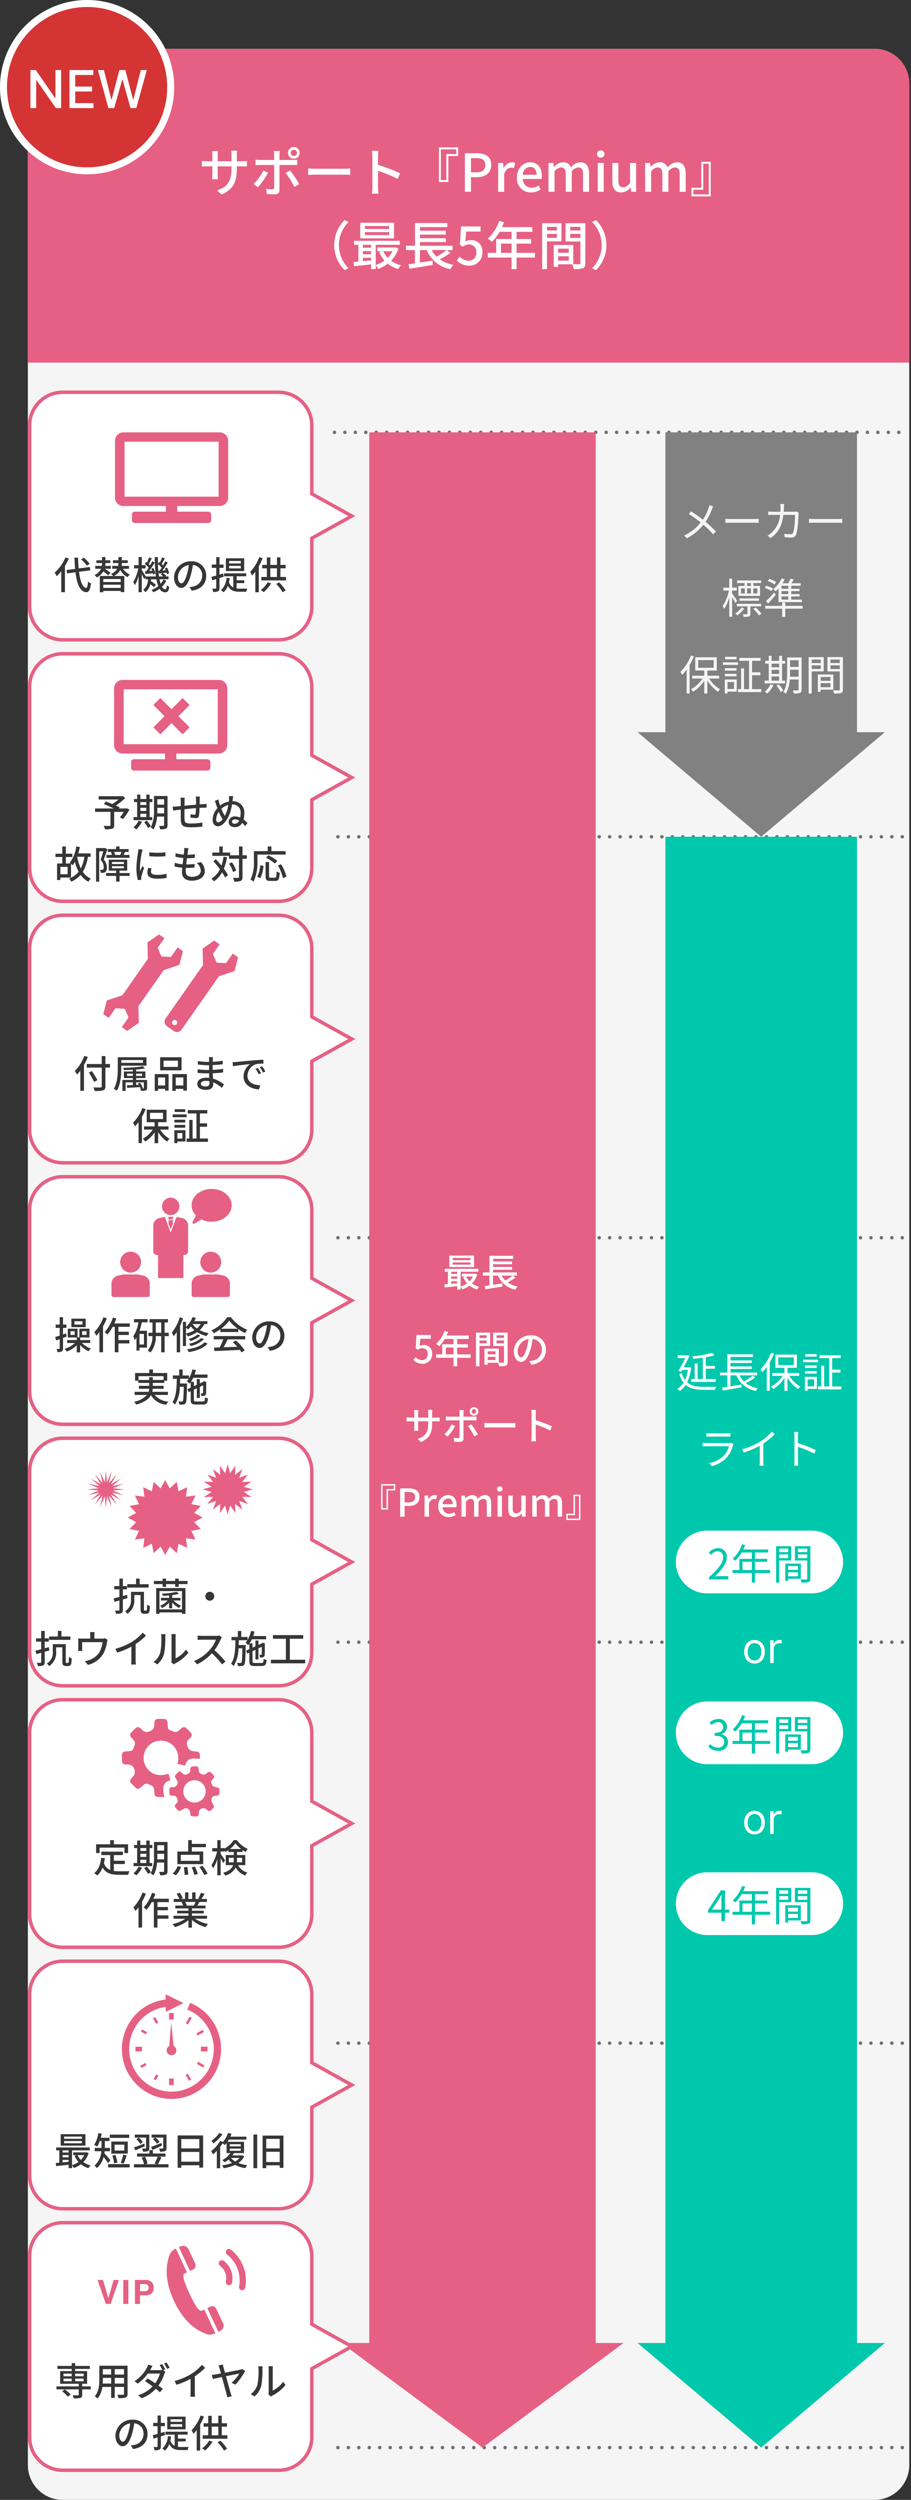<svg xmlns="http://www.w3.org/2000/svg" xmlns:xlink="http://www.w3.org/1999/xlink" width="261.5" height="717" viewBox="0 0 261.5 717">
  <rect x="0" y="0" width="261.5" height="717" fill="#333333" stroke="none"/>
  <defs>
    <clipPath id="clip-path">
      <rect id="長方形_3555" data-name="長方形 3555" width="21.846" height="21.846" transform="translate(0)" fill="#e66084"/>
    </clipPath>
  </defs>
  <g id="グループ_4499" data-name="グループ 4499" transform="translate(-53 -4200)">
    <path id="パス_9111" data-name="パス 9111" d="M10,0H693a10,10,0,0,1,10,10V243a10,10,0,0,1-10,10H10A10,10,0,0,1,0,243V10A10,10,0,0,1,10,0Z" transform="translate(314 4214) rotate(90)" fill="#f5f5f5"/>
    <path id="パス_9112" data-name="パス 9112" d="M10,0H90V253H10A10,10,0,0,1,0,243V10A10,10,0,0,1,10,0Z" transform="translate(314 4214) rotate(90)" fill="#e66084"/>
    <path id="パス_9113" data-name="パス 9113" d="M-67.027-6.78v-.51H-65.6c.72,0,1.245.015,1.485.045v-1.59a9.968,9.968,0,0,1-1.5.09h-1.41v-1.74a9.781,9.781,0,0,1,.09-1.3h-1.695a10.357,10.357,0,0,1,.075,1.3v1.74h-3.96V-10.47a8.084,8.084,0,0,1,.09-1.2h-1.695a8.232,8.232,0,0,1,.09,1.2v1.725H-75.5a9.325,9.325,0,0,1-1.56-.12V-7.23c.24-.03.855-.06,1.56-.06h1.47v2.25c0,.63-.06,1.245-.075,1.455h1.665a13.337,13.337,0,0,1-.075-1.455V-7.29h3.96v.6c0,3.975-1.32,5.265-4.125,6.3l1.275,1.2C-67.9-.765-67.027-2.91-67.027-6.78Zm15.48-4.38a.89.89,0,0,1,.885-.9.9.9,0,0,1,.9.9.9.9,0,0,1-.9.9A.89.89,0,0,1-51.548-11.16Zm-.795,0a1.677,1.677,0,0,0,1.68,1.68,1.69,1.69,0,0,0,1.695-1.68,1.69,1.69,0,0,0-1.695-1.68A1.677,1.677,0,0,0-52.342-11.16Zm-2.31-.525h-1.77a6.39,6.39,0,0,1,.12,1.17V-9.12h-4.02a12.454,12.454,0,0,1-1.335-.09v1.575c.405-.03.885-.045,1.35-.045H-56.3v6.435c-.015.405-.18.555-.57.555a10.24,10.24,0,0,1-1.71-.165L-58.447.63a22.471,22.471,0,0,0,2.265.1c.99,0,1.41-.465,1.41-1.275V-7.68h3.78c.375,0,.885,0,1.32.03V-9.21a9.98,9.98,0,0,1-1.335.09h-3.765V-10.5A8.058,8.058,0,0,1-54.653-11.685Zm-3.4,6.24-1.335-.645a15.571,15.571,0,0,1-2.835,3.9l1.29.885A22.412,22.412,0,0,0-58.057-5.445Zm6.345-.66L-53-5.4a25.974,25.974,0,0,1,2.49,4.005l1.38-.78A32.232,32.232,0,0,0-51.713-6.105Zm5.16-.585v1.86c.51-.045,1.41-.075,2.235-.075h8.16c.66,0,1.35.06,1.68.075V-6.69c-.375.03-.96.09-1.68.09h-8.16C-45.127-6.6-46.057-6.66-46.552-6.69ZM-28.1-1.38a15.7,15.7,0,0,1-.12,1.92h1.845a17.575,17.575,0,0,1-.12-1.92V-6.015a39.277,39.277,0,0,1,5.67,2.34l.675-1.635A50.845,50.845,0,0,0-26.5-7.71v-2.34c0-.525.06-1.185.1-1.68h-1.845a10.859,10.859,0,0,1,.135,1.68Zm21.8-8.865h2.82V-12.72h-5.52v9.915h2.7Zm-2.145-1.92h4.41v1.35H-6.877V-3.36H-8.452ZM-1.552,0H.188V-4.185H1.853c2.4,0,4.155-1.11,4.155-3.525,0-2.49-1.755-3.345-4.215-3.345H-1.552ZM.188-5.58V-9.645h1.44c1.755,0,2.67.48,2.67,1.935s-.84,2.13-2.61,2.13ZM8,0H9.728V-5.145c.51-1.3,1.32-1.77,1.995-1.77a2.441,2.441,0,0,1,.825.135l.315-1.5a2.052,2.052,0,0,0-.93-.18,2.852,2.852,0,0,0-2.34,1.695H9.548L9.413-8.25H8Zm9.405.2a5.005,5.005,0,0,0,2.79-.87l-.6-1.1a3.5,3.5,0,0,1-1.965.615,2.491,2.491,0,0,1-2.55-2.52h5.355a4.472,4.472,0,0,0,.09-.885c0-2.325-1.185-3.9-3.375-3.9-1.92,0-3.765,1.665-3.765,4.335A3.968,3.968,0,0,0,17.408.2Zm-2.34-5.07A2.233,2.233,0,0,1,17.183-7.11c1.2,0,1.845.825,1.845,2.235ZM22.448,0h1.725V-5.85a2.729,2.729,0,0,1,1.845-1.125c.945,0,1.38.57,1.38,1.995V0h1.725V-5.85a2.754,2.754,0,0,1,1.86-1.125c.93,0,1.38.57,1.38,1.995V0h1.725V-5.19c0-2.1-.81-3.27-2.535-3.27a3.8,3.8,0,0,0-2.685,1.515,2.2,2.2,0,0,0-2.28-1.515A3.594,3.594,0,0,0,24.038-7.1h-.045L23.858-8.25h-1.41Zm14.13,0H38.3V-8.25H36.577Zm.855-9.8a1,1,0,0,0,1.08-1.035,1,1,0,0,0-1.08-1.02.989.989,0,0,0-1.065,1.02A.992.992,0,0,0,37.432-9.8ZM43.313.2A3.454,3.454,0,0,0,46-1.245h.045L46.177,0h1.41V-8.25H45.862v5.73c-.69.87-1.215,1.23-1.98,1.23-.975,0-1.38-.57-1.38-1.98V-8.25H40.778v5.19C40.778-.96,41.542.2,43.313.2Zm6.87-.2h1.725V-5.85a2.729,2.729,0,0,1,1.845-1.125c.945,0,1.38.57,1.38,1.995V0h1.725V-5.85a2.754,2.754,0,0,1,1.86-1.125c.93,0,1.38.57,1.38,1.995V0h1.725V-5.19c0-2.1-.81-3.27-2.535-3.27A3.8,3.8,0,0,0,56.6-6.945a2.2,2.2,0,0,0-2.28-1.515A3.594,3.594,0,0,0,51.773-7.1h-.045L51.593-8.25h-1.41ZM66.308-1.155h-2.82V1.32h5.52V-8.6h-2.7ZM68.452.765h-4.41V-.585h2.835V-8.04h1.575Z" transform="translate(188 4255)" fill="#fff"/>
    <path id="パス_9114" data-name="パス 9114" d="M-39.06-5.7a9.994,9.994,0,0,0,2.97,7.17l1.14-.54A9.335,9.335,0,0,1-37.71-5.7a9.335,9.335,0,0,1,2.76-6.63l-1.14-.54A9.994,9.994,0,0,0-39.06-5.7ZM-23.3-10.32h-6.96v-.855h6.96Zm0,1.755h-6.96v-.87h6.96Zm1.4-3.555h-9.69v4.485h9.69Zm-.45,8.19a7.069,7.069,0,0,1-1.365,1.89,6.611,6.611,0,0,1-1.26-1.89ZM-30.84-1.1V-2.07h2.355v.75Zm0-2.865h2.355v.885H-30.84Zm2.355-1.83v.84H-30.84v-.84Zm6.975.735-.24.045h-4.935v1.08h1.35l-.81.225A9.19,9.19,0,0,0-24.63-1.26,8.632,8.632,0,0,1-27.15,0V-5.79h6.93V-6.93H-33.36v1.14h1.23V-.975c-.495.045-.96.09-1.365.12l.1,1.215c1.365-.135,3.135-.33,4.905-.525V1.17h1.335V.105a4.369,4.369,0,0,1,.69,1.02,10.36,10.36,0,0,0,2.775-1.5A8.311,8.311,0,0,0-20.7,1.17,4.133,4.133,0,0,1-19.875.09,8.335,8.335,0,0,1-22.74-1.2a8.521,8.521,0,0,0,2.085-3.525Zm14.685.78A20.617,20.617,0,0,1-9.69-2.385a7.908,7.908,0,0,1-1.4-1.89Zm.03,0h1.7V-5.52h-9.36V-6.57h7.425V-7.68H-14.46V-8.715h7.425v-1.11H-14.46V-10.86H-6.6v-1.17h-9.27v6.51h-2.58v1.245h2.565v3.81c-.69.105-1.335.2-1.875.27l.33,1.275c1.785-.285,4.305-.69,6.66-1.1l-.075-1.23L-14.46-.69V-4.275h1.95a9.11,9.11,0,0,0,6.8,5.49A4.826,4.826,0,0,1-4.83-.03,10.1,10.1,0,0,1-8.775-1.62,22.885,22.885,0,0,0-5.67-3.51ZM-.255.2A3.642,3.642,0,0,0,3.465-3.63,3.175,3.175,0,0,0,.1-7.14a3.157,3.157,0,0,0-1.515.39l.255-2.835h4.1v-1.47h-5.6l-.33,5.25.84.555a2.9,2.9,0,0,1,1.77-.63,2.048,2.048,0,0,1,2.1,2.31A2.158,2.158,0,0,1-.465-1.215,3.533,3.533,0,0,1-3.045-2.4L-3.87-1.275A4.886,4.886,0,0,0-.255.2ZM8.82-3.48V-6.135h3.015V-3.48Zm9.72,0H13.275V-6.135H17.46V-7.44H13.275V-9.51H17.8v-1.35H9.12c.2-.45.4-.945.585-1.41l-1.41-.375A12.136,12.136,0,0,1,5.025-7.56a11.093,11.093,0,0,1,1.215.9A13.647,13.647,0,0,0,8.4-9.51h3.435v2.07H7.425v3.96H5.01v1.35h6.825V1.185h1.44V-2.13H18.54Zm6.3-7.455V-9.9H22.005v-1.035ZM22.005-7.8V-8.91H24.84V-7.8ZM26.16-6.765v-5.22H20.625V1.185h1.38v-7.95Zm2.52-1V-8.91h2.925v1.14Zm2.925-3.165V-9.9H28.68v-1.035Zm-6.39,9.69V-2.49H28.26v1.245ZM28.26-4.68v1.17H25.215V-4.68Zm4.755-7.305h-5.67v5.25h4.26V-.57c0,.255-.075.33-.345.345-.24,0-.96.015-1.695-.015V-5.73H23.94V.555h1.275V-.2h4.05A6.248,6.248,0,0,1,29.7,1.17,7.593,7.593,0,0,0,32.31.93c.54-.24.705-.69.705-1.485ZM39.06-5.7a9.994,9.994,0,0,0-2.97-7.17l-1.14.54A9.335,9.335,0,0,1,37.71-5.7,9.335,9.335,0,0,1,34.95.93l1.14.54A9.994,9.994,0,0,0,39.06-5.7Z" transform="translate(188 4276)" fill="#fff"/>
    <path id="パス_8428" data-name="パス 8428" d="M-6470.077,2369v164" transform="translate(-2220 -2146.077) rotate(-90)" fill="none" stroke="#707070" stroke-linecap="round" stroke-width="1" stroke-dasharray="0 3"/>
    <path id="パス_8428-2" data-name="パス 8428" d="M0,0V164" transform="translate(150 4555) rotate(-90)" fill="none" stroke="#707070" stroke-linecap="round" stroke-width="1" stroke-dasharray="0 3"/>
    <path id="パス_8428-3" data-name="パス 8428" d="M0,0V164" transform="translate(150 4440) rotate(-90)" fill="none" stroke="#707070" stroke-linecap="round" stroke-width="1" stroke-dasharray="0 3"/>
    <path id="パス_8428-4" data-name="パス 8428" d="M0,0V164" transform="translate(150 4671) rotate(-90)" fill="none" stroke="#707070" stroke-linecap="round" stroke-width="1" stroke-dasharray="0 3"/>
    <path id="パス_8428-5" data-name="パス 8428" d="M0,0V164" transform="translate(150 4786) rotate(-90)" fill="none" stroke="#707070" stroke-linecap="round" stroke-width="1" stroke-dasharray="0 3"/>
    <path id="パス_8428-6" data-name="パス 8428" d="M0,0V164" transform="translate(150 4902) rotate(-90)" fill="none" stroke="#707070" stroke-linecap="round" stroke-width="1" stroke-dasharray="0 3"/>
    <path id="パス_9115" data-name="パス 9115" d="M0,0H551V65H0Z" transform="translate(224 4324) rotate(90)" fill="#e66084"/>
    <path id="パス_8699" data-name="パス 8699" d="M0,81,30,40.5,0,0Z" transform="translate(232 4872) rotate(90)" fill="#e66084"/>
    <g id="グループ_4476" data-name="グループ 4476" transform="translate(-318 1932)">
      <g id="合体_41" data-name="合体 41" transform="translate(-4953.999 2889)" fill="#fff">
        <path d="M 5405 87.5 L 5343 87.5 C 5337.761 87.5 5333.5 83.238 5333.5 78 L 5333.5 26.001 C 5333.5 20.762 5337.761 16.501 5343 16.501 L 5405 16.501 C 5410.238 16.501 5414.5 20.762 5414.5 26.001 L 5414.5 45.333 L 5414.5 45.628 L 5414.757 45.77 L 5425.971 52.001 L 5414.757 58.231 L 5414.5 58.374 L 5414.5 58.668 L 5414.5 78 C 5414.5 83.238 5410.238 87.5 5405 87.5 Z" stroke="none"/>
        <path d="M 5405 87 C 5409.962 87 5414 82.963 5414 78 L 5414 58.079 L 5424.941 52.001 L 5414 45.922 L 5414 26.001 C 5414 21.038 5409.962 17.001 5405 17.001 L 5343 17.001 C 5338.037 17.001 5334 21.038 5334 26.001 L 5334 78 C 5334 82.963 5338.037 87 5343 87 L 5405 87 M 5405 88 L 5343 88 C 5337.477 88 5333 83.523 5333 78 L 5333 26.001 C 5333 20.478 5337.477 16.001 5343 16.001 L 5405 16.001 C 5410.523 16.001 5415 20.478 5415 26.001 L 5415 45.333 L 5427 52.001 L 5415 58.668 L 5415 78 C 5415 83.523 5410.523 88 5405 88 Z" stroke="none" fill="#e66084"/>
      </g>
      <path id="パス_9116" data-name="パス 9116" d="M-28.721-.22A9.108,9.108,0,0,0-30.4-1.694l-.77.55A8.3,8.3,0,0,1-29.535.407Zm-2.057-4.554h2.354v.748h-2.354Zm0-1.441h2.354v.759h-2.354Zm5.786,0v.759h-2.431v-.759Zm0,2.189h-2.431v-.748h2.431Zm2.024,1.463H-25.4V-3.3h1.408V-6.93h-3.432v-.627h4.2v-.869h-4.2v-.792h-1v.792h-4.1v.869h4.1v.627h-3.311V-3.3H-26.4v.737h-6.391v.869H-26.4V-.2c0,.154-.055.2-.231.209s-.869,0-1.529-.022a3.865,3.865,0,0,1,.33.9A7.153,7.153,0,0,0-25.9.748c.4-.143.506-.4.506-.913V-1.694h2.431Zm6.9-.8V-4.994h2.662v1.628Zm-3.454,0c.033-.407.044-.814.044-1.188v-.44h2.387v1.628ZM-17.094-7.5v1.551h-2.387V-7.5Zm3.685,1.551h-2.662V-7.5h2.662Zm1.023-2.53h-8.107v3.916c0,1.551-.11,3.5-1.309,4.829a3.386,3.386,0,0,1,.8.671A6.31,6.31,0,0,0-19.624-2.4h2.53V.748h1.023V-2.4h2.662V-.429c0,.209-.077.275-.275.275s-.935.011-1.639-.022a4.227,4.227,0,0,1,.341.99A6.022,6.022,0,0,0-12.925.638c.4-.154.539-.462.539-1.056Zm9.922-.462-.7.3A11.293,11.293,0,0,1-2.387-7.3l-.044-.022a2.512,2.512,0,0,1-.814.11H-5.9c.044-.077.077-.143.121-.22.121-.22.352-.649.572-.979L-6.457-8.8a4.233,4.233,0,0,1-.429.979,10.054,10.054,0,0,1-3.509,3.762l.935.715a12.458,12.458,0,0,0,2.9-2.882h3.465A8.772,8.772,0,0,1-4.455-3.443c-.737-.506-1.507-1-2.167-1.386l-.759.781c.638.4,1.419.935,2.178,1.5A9.473,9.473,0,0,1-9.35-.022l.99.869A10.382,10.382,0,0,0-4.279-1.859c.462.363.869.7,1.188.99l.814-.979c-.341-.275-.77-.6-1.243-.946A11.623,11.623,0,0,0-1.837-6.105a3.765,3.765,0,0,1,.308-.671l-.649-.4.605-.264A15.941,15.941,0,0,0-2.464-8.943Zm1.243-.462-.7.3a10.919,10.919,0,0,1,.9,1.507l.715-.308A13,13,0,0,0-1.221-9.405ZM1.111-4.1,1.65-3.014A22.506,22.506,0,0,0,5.709-4.719V-.891a12.747,12.747,0,0,1-.066,1.3H7.007a8.272,8.272,0,0,1-.077-1.3V-5.456A18.556,18.556,0,0,0,9.889-7.865l-.924-.88A13.578,13.578,0,0,1,5.907-6.127,18.164,18.164,0,0,1,1.111-4.1Zm13.871-4.73-1.276.286a4.6,4.6,0,0,1,.33.891c.077.253.22.759.385,1.386-.726.143-1.276.242-1.463.275-.418.066-.759.1-1.166.143L12.1-4.675c.374-.088,1.408-.308,2.607-.55.506,1.881,1.122,4.2,1.3,4.818a8.2,8.2,0,0,1,.22.99L17.512.275c-.088-.253-.242-.7-.308-.935-.2-.66-.8-2.882-1.342-4.807,1.749-.352,3.5-.7,3.828-.759a11.9,11.9,0,0,1-2.222,2.64l1.111.528a18.281,18.281,0,0,0,2.772-3.894l-.781-.572a2.23,2.23,0,0,1-.561.176c-.473.11-2.618.517-4.433.858-.154-.561-.3-1.067-.407-1.452A8.19,8.19,0,0,1,14.982-8.833ZM28.05-.242l.726.605a3.419,3.419,0,0,1,.418-.275,11.574,11.574,0,0,0,3.751-3.036l-.671-.946a7.738,7.738,0,0,1-2.992,2.53V-7.447a6.625,6.625,0,0,1,.055-.88H28.061a8.062,8.062,0,0,1,.066.88V-.935A3.173,3.173,0,0,1,28.05-.242Zm-5.071-.1,1.056.7a6.18,6.18,0,0,0,1.958-3.08,24.1,24.1,0,0,0,.341-4.7,8.234,8.234,0,0,1,.055-.88H25.113A3.428,3.428,0,0,1,25.2-7.4a19.073,19.073,0,0,1-.319,4.389A5.092,5.092,0,0,1,22.979-.341ZM-6.644,11.139a4.072,4.072,0,0,0-4.312-4.147,4.768,4.768,0,0,0-4.917,4.576c0,1.837,1,3.047,2.09,3.047s2-1.243,2.662-3.487a21.9,21.9,0,0,0,.66-3.091A2.925,2.925,0,0,1-7.8,11.106a3.164,3.164,0,0,1-2.662,3.124,6.8,6.8,0,0,1-.979.154l.649,1.034C-8.118,15.033-6.644,13.449-6.644,11.139Zm-8.118.319a3.677,3.677,0,0,1,3.135-3.4,17.513,17.513,0,0,1-.6,2.838c-.506,1.694-1.023,2.409-1.518,2.409C-14.223,13.306-14.762,12.723-14.762,11.458ZM3.289,7.6H-.055V6.882H3.289Zm0,1.419H-.055V8.29H3.289Zm.979-2.893H-.99V9.775H4.268Zm-5.9,5.291-.143-.924-1.056.308V8.862h1.166V7.916H-2.827V5.793h-.935V7.916H-5.038v.946h1.276v2.211c-.517.143-1,.275-1.386.374l.231.99,1.155-.352v2.552c0,.154-.055.2-.187.2s-.528,0-.968-.011a3.265,3.265,0,0,1,.275.946,3.117,3.117,0,0,0,1.43-.2c.286-.154.385-.429.385-.935V11.788ZM2.09,13.24h2.2v-.814H2.09V11.282H4.851v-.836H-1.507v.836h2.64v3.212A2.491,2.491,0,0,1-.1,12.976,11.4,11.4,0,0,0,.11,11.821l-.924-.11a5.061,5.061,0,0,1-1.6,3.542,4.749,4.749,0,0,1,.759.616A4.774,4.774,0,0,0-.407,13.988c.715,1.452,1.859,1.727,3.388,1.727H4.873a3.2,3.2,0,0,1,.286-.9c-.418.011-1.837.011-2.145.011a6.321,6.321,0,0,1-.924-.055Zm6.5-7.447a12.124,12.124,0,0,1-2.607,4.235,7.412,7.412,0,0,1,.561,1.045,12.013,12.013,0,0,0,.913-1.111v5.9h1V8.389A16.723,16.723,0,0,0,9.548,6.1ZM11.022,13a7.111,7.111,0,0,1-1.98,2.189,6.8,6.8,0,0,1,.814.649,9.683,9.683,0,0,0,2.134-2.53Zm2.431.473a12.546,12.546,0,0,1,1.859,2.4l.858-.55a13.428,13.428,0,0,0-1.892-2.3ZM11.77,8.994h1.892v2.475H11.77Zm2.893,2.475V8.994h1.5V8.015h-1.5V5.859h-1V8.015H11.77V5.881h-1V8.015H9.449v.979h1.32v2.475H9.185v1h7.084v-1Z" transform="translate(420 2955)" fill="#363636"/>
      <g id="グループ_4352" data-name="グループ 4352" transform="translate(94.896 583.316)">
        <g id="グループ_4177" data-name="グループ 4177" transform="translate(346.668 2335.156) rotate(110)">
          <g id="グループ_4176" data-name="グループ 4176" transform="translate(0 0)" clip-path="url(#clip-path)">
            <path id="パス_7890" data-name="パス 7890" d="M.882,6.395.6,6.115A1.782,1.782,0,0,1,.35,3.729L3.512.566S4.541-.577,5.5.385L6.2,1.08Z" transform="translate(0.091 13.695)" fill="#e66084"/>
            <path id="パス_7891" data-name="パス 7891" d="M1.079,6.2.385,5.5c-.962-.962.181-1.991.181-1.991L3.728.35A1.782,1.782,0,0,1,6.115.6l.28.28Z" transform="translate(13.528 0.258)" fill="#e66084"/>
            <path id="パス_7892" data-name="パス 7892" d="M0,18.95l5.315-5.315.478.478s.432.737,2.069-.6a29.188,29.188,0,0,0,2.914-2.65l.044-.044.044-.044a29.261,29.261,0,0,0,2.65-2.913c1.335-1.637.6-2.069.6-2.069l-.478-.478L18.95,0l.082.082a3.448,3.448,0,0,1,1,1.968c.015,2.1-.178,6.7-5.709,12.246l-.013.013-.013.013h0C8.752,19.852,4.147,20.045,2.05,20.03a3.448,3.448,0,0,1-1.967-1L0,18.95" transform="translate(1.649 1.815)" fill="#e66084"/>
          </g>
        </g>
        <path id="パス_8583" data-name="パス 8583" d="M475.681,210.668a.889.889,0,0,0,1.056-.691,6.21,6.21,0,0,0-2.383-6.294.892.892,0,0,0-1.06,1.436,4.412,4.412,0,0,1,1.509,1.994,4.463,4.463,0,0,1,.186,2.5.891.891,0,0,0,.691,1.056" transform="translate(-134.036 2129.435)" fill="#e66084"/>
        <path id="パス_8584" data-name="パス 8584" d="M481.017,210.4a11.23,11.23,0,0,0-4.133-10.931.893.893,0,0,0-1.1,1.409,9.443,9.443,0,0,1,3.475,9.191.891.891,0,0,0,.711,1.042.907.907,0,0,0,.167.016.893.893,0,0,0,.876-.727" transform="translate(-134.524 2130.423)" fill="#e66084"/>
        <path id="パス_8588" data-name="パス 8588" d="M430.111,212.126h1.565l1.522,5.221,1.537-5.221h1.522L433.864,219H432.48Z" transform="translate(-126.006 2126.481)" fill="#e66084"/>
        <path id="パス_9117" data-name="パス 9117" d="M0,0H1.456V6.877H0Z" transform="translate(311.494 2338.607)" fill="#e66084"/>
        <path id="パス_8589" data-name="パス 8589" d="M446.234,216.531h-1.488V219H443.29v-6.877h3.054a2.522,2.522,0,0,1,1.684.533,2.04,2.04,0,0,1,.628,1.646,2.094,2.094,0,0,1-.628,1.723,2.81,2.81,0,0,1-1.794.5m.685-1.433a.985.985,0,0,0,.285-.783.921.921,0,0,0-.287-.765,1.271,1.271,0,0,0-.807-.229h-1.364v2.024h1.364a1.2,1.2,0,0,0,.809-.247" transform="translate(-128.452 2126.481)" fill="#e66084"/>
      </g>
    </g>
    <g id="グループ_4464" data-name="グループ 4464" transform="translate(-318 1857.001)">
      <g id="合体_41-2" data-name="合体 41" transform="translate(-4953.999 2889)" fill="#fff">
        <path d="M 5405 87.5 L 5343 87.5 C 5337.761 87.5 5333.5 83.238 5333.5 78 L 5333.5 26.001 C 5333.5 20.762 5337.761 16.501 5343 16.501 L 5405 16.501 C 5410.238 16.501 5414.5 20.762 5414.5 26.001 L 5414.5 45.333 L 5414.5 45.628 L 5414.757 45.77 L 5425.971 52.001 L 5414.757 58.231 L 5414.5 58.374 L 5414.5 58.668 L 5414.5 78 C 5414.5 83.238 5410.238 87.5 5405 87.5 Z" stroke="none"/>
        <path d="M 5405 87 C 5409.962 87 5414 82.963 5414 78 L 5414 58.079 L 5424.941 52.001 L 5414 45.922 L 5414 26.001 C 5414 21.038 5409.962 17.001 5405 17.001 L 5343 17.001 C 5338.037 17.001 5334 21.038 5334 26.001 L 5334 78 C 5334 82.963 5338.037 87 5343 87 L 5405 87 M 5405 88 L 5343 88 C 5337.477 88 5333 83.523 5333 78 L 5333 26.001 C 5333 20.478 5337.477 16.001 5343 16.001 L 5405 16.001 C 5410.523 16.001 5415 20.478 5415 26.001 L 5415 45.333 L 5427 52.001 L 5415 58.668 L 5415 78 C 5415 83.523 5410.523 88 5405 88 Z" stroke="none" fill="#e66084"/>
      </g>
      <path id="パス_9118" data-name="パス 9118" d="M-25.5-7.568h-5.1V-8.2h5.1Zm0,1.287h-5.1v-.638h5.1Zm1.023-2.607h-7.106V-5.6h7.106Zm-.33,6.006a5.184,5.184,0,0,1-1,1.386,4.848,4.848,0,0,1-.924-1.386ZM-31.031-.8v-.715H-29.3v.55Zm0-2.1H-29.3v.649h-1.727ZM-29.3-4.246v.616h-1.727v-.616Zm5.115.539-.176.033h-3.619v.792h.99l-.594.165A6.739,6.739,0,0,0-26.477-.924,6.33,6.33,0,0,1-28.325,0V-4.246h5.082v-.836h-9.636v.836h.9V-.715c-.363.033-.7.066-1,.088l.077.891c1-.1,2.3-.242,3.6-.385V.858h.979V.077a3.2,3.2,0,0,1,.506.748,7.6,7.6,0,0,0,2.035-1.1A6.1,6.1,0,0,0-23.595.858,3.031,3.031,0,0,1-22.99.066a6.112,6.112,0,0,1-2.1-.946,6.249,6.249,0,0,0,1.529-2.585Zm12.276-5.06h-5.566v.946h5.566ZM-13.321-4.2H-16.1V-5.874h2.783Zm1-2.574h-4.73v3.465h4.73ZM-13.5-.451c.275-.583.594-1.529.88-2.354l-1.012-.22a15.083,15.083,0,0,1-.726,2.354Zm-1.815-.3a9.122,9.122,0,0,0-.572-2.211l-.869.209a10.364,10.364,0,0,1,.517,2.244Zm-2-.682c-.253-.308-1.276-1.507-1.716-1.958.033-.2.055-.407.077-.6h1.529V-4.95H-18.9V-6.919h1.342v-.946h-2.508c.1-.374.187-.759.253-1.155l-.968-.176a8.5,8.5,0,0,1-1.2,3.377,5.637,5.637,0,0,1,.88.484,7.863,7.863,0,0,0,.737-1.584h.5V-4.95h-1.947v.957h1.892A5.869,5.869,0,0,1-21.89.121a3.617,3.617,0,0,1,.7.715A6.264,6.264,0,0,0-19.25-2.343a21.206,21.206,0,0,1,1.276,1.76Zm-.649,1.122V.649h6.182V-.308ZM-5.126-7.48a7.232,7.232,0,0,1,1.2,1.331L-3.2-6.7a7.07,7.07,0,0,0-1.177-1.21h2.233v2.992c0,.121-.044.154-.176.154s-.561.011-1.023-.011a3.306,3.306,0,0,1,.264.891,4.079,4.079,0,0,0,1.485-.154c.308-.154.385-.418.385-.88V-8.778H-5.489v.869h.99Zm2.453,1.122c-1.1.429-2.244.88-2.992,1.133l.462.847c.792-.341,1.771-.8,2.7-1.243Zm-4.4,1.441c0,.121-.044.154-.176.154s-.55.011-.99-.011a2.98,2.98,0,0,1,.275.891,3.881,3.881,0,0,0,1.441-.154c.308-.154.385-.418.385-.869V-8.778h-4.169v.869h3.234Zm-2.772-2.53A6.657,6.657,0,0,1-8.734-6.083l.726-.517A6.626,6.626,0,0,0-9.152-7.9Zm2.266,1.254c-1.1.429-2.222.858-2.97,1.089l.418.858c.792-.352,1.782-.781,2.706-1.21ZM-3.685-.275A21.3,21.3,0,0,0-2.651-2.244l-.935-.209h2.1v-.891h-3.63v-.968h-1v.968H-9.658v.891H-3.74a13.223,13.223,0,0,1-.9,2.013l.693.165H-7.271l.627-.187a7.145,7.145,0,0,0-.748-1.98l-.946.253A8.487,8.487,0,0,1-7.667-.275h-2.882V.638H-.638V-.275ZM3.036-1V-3.8H8.217V-1Zm5.181-6.49v2.684H3.036V-7.491ZM1.991-8.525V.748H3.036V.033H8.217V.7H9.306V-8.525Zm11.946-.7A8.649,8.649,0,0,1,11.7-6.985a5.83,5.83,0,0,1,.55.737,11.375,11.375,0,0,0,2.607-2.629Zm5.808,7.15a4.5,4.5,0,0,1-1.232,1.012,4.683,4.683,0,0,1-1.221-1.012ZM16.962-4.752h3.146v.627H16.962Zm0-1.265h3.146V-5.4H16.962Zm3.531,3.179-.165.044H17.721a5.019,5.019,0,0,0,.44-.671h2.893V-6.7H16.291a6.21,6.21,0,0,0,.4-.638h5.038v-.836h-4.6q.182-.412.33-.825l-1-.242a7.511,7.511,0,0,1-1.463,2.574l-.814-.286a9.627,9.627,0,0,1-2.585,2.926,7.783,7.783,0,0,1,.561.935,9.28,9.28,0,0,0,1.078-1.023V.891h.957V-5.258c.242-.319.462-.66.671-.99a4.8,4.8,0,0,1,.682.484c.165-.176.33-.374.495-.583v2.882h1.078A6.429,6.429,0,0,1,14.8-1.452a6.617,6.617,0,0,1,.7.627,8.065,8.065,0,0,0,1.111-.8,5.562,5.562,0,0,0,.99.979,11.491,11.491,0,0,1-2.849.682,3.208,3.208,0,0,1,.44.836A12.29,12.29,0,0,0,18.48-.077a8.878,8.878,0,0,0,2.926.924A4.183,4.183,0,0,1,22,0a9.917,9.917,0,0,1-2.574-.627,4.929,4.929,0,0,0,1.683-1.9ZM23.749.869h1.078V-8.8H23.749ZM27.423-.9V-3.85h3.861V-.9Zm3.861-6.644V-4.8H27.423v-2.75Zm-4.906-.946V.858h1.045V.044h3.861V.77h1.078V-8.492Z" transform="translate(420 2964)" fill="#363636"/>
      <g id="グループ_4344" data-name="グループ 4344" transform="translate(-556.588 -0.502)">
        <path id="パス_8619" data-name="パス 8619" d="M426.123,96.523v1.908h1.346V96.524c-.217.017-.434.033-.656.033s-.462-.016-.69-.034" transform="translate(549.982 2843.106)" fill="#e66084"/>
        <path id="パス_8620" data-name="パス 8620" d="M427.469,85.179V83.271h-1.346v1.91c.228-.018.458-.035.69-.035s.439.017.656.034" transform="translate(549.982 2837.585)" fill="#e66084"/>
        <path id="パス_8621" data-name="パス 8621" d="M428.439,93.179a1.4,1.4,0,0,0-.795-1.259l-.69-6.725-.572,6.75a1.4,1.4,0,1,0,2.057,1.234" transform="translate(549.777 2838.386)" fill="#e66084"/>
        <path id="パス_8622" data-name="パス 8622" d="M443.916,89.621a14.331,14.331,0,0,0-7.569-7.613l-.188-.081-.82,1.928.188.079a12.053,12.053,0,0,1,3.858,2.617,12.24,12.24,0,0,1-3.858,19.888,12.07,12.07,0,0,1-13.3-2.617,12.24,12.24,0,0,1,3.857-19.888,11.928,11.928,0,0,1,3.049-.836v1.434l5.13-2.522-5.13-2.52v1.492a14.117,14.117,0,0,0-8.389,4.094,14.332,14.332,0,0,0,4.522,23.288,14.176,14.176,0,0,0,11.078,0,14.355,14.355,0,0,0,7.569-18.742" transform="translate(546.006 2836.01)" fill="#e66084"/>
        <path id="パス_8623" data-name="パス 8623" d="M424.4,96.034c-.217-.106-.425-.22-.629-.341l-.779,1.347.619.358Z" transform="translate(548.677 2842.761)" fill="#e66084"/>
        <path id="パス_8624" data-name="パス 8624" d="M431.237,84.358,430.617,84l-1.1,1.91c.208.118.414.239.612.373Z" transform="translate(551.394 2837.889)" fill="#e66084"/>
        <path id="パス_8625" data-name="パス 8625" d="M431.083,97.238l-.979-1.694c-.2.132-.4.256-.612.371l.97,1.682Z" transform="translate(551.385 2842.698)" fill="#e66084"/>
        <path id="パス_8626" data-name="パス 8626" d="M431.772,93.762l1.819,1.051.36-.62-1.844-1.065c-.1.217-.214.428-.334.635" transform="translate(552.335 2841.691)" fill="#e66084"/>
        <path id="パス_8627" data-name="パス 8627" d="M423.5,84.1l-.619.358.909,1.577c.2-.123.414-.239.628-.346Z" transform="translate(548.63 2837.929)" fill="#e66084"/>
        <path id="パス_8628" data-name="パス 8628" d="M420.77,86.579l-.358.62,1.438.83c.119-.208.244-.412.38-.608Z" transform="translate(547.602 2838.963)" fill="#e66084"/>
        <path id="パス_8629" data-name="パス 8629" d="M431.675,87.712c.126.2.245.408.356.621l1.8-1.037-.358-.619Z" transform="translate(552.294 2839.004)" fill="#e66084"/>
        <path id="パス_8630" data-name="パス 8630" d="M434.49,90.094h-1.927c.018.224.034.448.034.674s-.016.45-.034.674h1.927Z" transform="translate(552.664 2840.428)" fill="#e66084"/>
        <path id="パス_8631" data-name="パス 8631" d="M422.132,93.992c-.129-.2-.254-.4-.365-.615l-1.469.847.358.62Z" transform="translate(547.554 2841.796)" fill="#e66084"/>
        <path id="パス_8632" data-name="パス 8632" d="M419.323,90.094v1.349h1.891c-.018-.224-.035-.446-.035-.674s.017-.45.035-.674Z" transform="translate(547.148 2840.428)" fill="#e66084"/>
      </g>
    </g>
    <g id="グループ_4475" data-name="グループ 4475" transform="translate(-318 1782.002)">
      <g id="合体_41-3" data-name="合体 41" transform="translate(-4953.999 2889)" fill="#fff">
        <path d="M 5405 87.5 L 5343 87.5 C 5337.761 87.5 5333.5 83.238 5333.5 78 L 5333.5 26.001 C 5333.5 20.762 5337.761 16.501 5343 16.501 L 5405 16.501 C 5410.238 16.501 5414.5 20.762 5414.5 26.001 L 5414.5 45.333 L 5414.5 45.628 L 5414.757 45.77 L 5425.971 52.001 L 5414.757 58.231 L 5414.5 58.374 L 5414.5 58.668 L 5414.5 78 C 5414.5 83.238 5410.238 87.5 5405 87.5 Z" stroke="none"/>
        <path d="M 5405 87 C 5409.962 87 5414 82.963 5414 78 L 5414 58.079 L 5424.941 52.001 L 5414 45.922 L 5414 26.001 C 5414 21.038 5409.962 17.001 5405 17.001 L 5343 17.001 C 5338.037 17.001 5334 21.038 5334 26.001 L 5334 78 C 5334 82.963 5338.037 87 5343 87 L 5405 87 M 5405 88 L 5343 88 C 5337.477 88 5333 83.523 5333 78 L 5333 26.001 C 5333 20.478 5337.477 16.001 5343 16.001 L 5405 16.001 C 5410.523 16.001 5415 20.478 5415 26.001 L 5415 45.333 L 5427 52.001 L 5415 58.668 L 5415 78 C 5415 83.523 5410.523 88 5405 88 Z" stroke="none" fill="#e66084"/>
      </g>
      <path id="パス_9119" data-name="パス 9119" d="M-20.416-7.073h7.139v1.562h1.045v-2.53H-16.3V-9.218h-1.089v1.177h-4.026v2.53h1Zm4.1,4.708h3.146v-.957h-3.146V-4.939h2.6v-.979H-19.91v.979h2.541V-.671a3.149,3.149,0,0,1-1.793-1.936A13.453,13.453,0,0,0-18.9-4.048l-1.056-.1c-.231,1.925-.792,3.465-2,4.367a5.533,5.533,0,0,1,.847.7,5.6,5.6,0,0,0,1.551-2.288c1,1.727,2.585,2.09,4.741,2.09H-12.2a3.085,3.085,0,0,1,.385-1.034c-.627.022-2.475.022-2.948.022a11.493,11.493,0,0,1-1.551-.1Zm7.6-1.243H-7v.946H-8.712ZM-7-6.952v.825H-8.712v-.825ZM-8.712-5.324H-7v.913H-8.712ZM-5.3-2.662H-6.05v-4.29h.792v-.891H-6.05V-9.108H-7v1.265H-8.712V-9.108h-.924v1.265h-.891v.891h.891v4.29h-1.023v.891H-5.3ZM-9.218-1.6A5.432,5.432,0,0,1-10.692.275,5.216,5.216,0,0,1-9.878.88,7.692,7.692,0,0,0-8.25-1.331Zm1.584.4A11.382,11.382,0,0,1-6.49.473l.825-.5A10.5,10.5,0,0,0-6.853-1.628Zm3.773-2.519c.022-.352.022-.7.022-1.023v-.583H-1.9v1.606ZM-1.9-7.777v1.551H-3.839V-7.777Zm.99-.924H-4.807v3.96A10.2,10.2,0,0,1-5.753.319a3.6,3.6,0,0,1,.814.594A8.745,8.745,0,0,0-3.927-2.794H-1.9V-.352c0,.176-.066.22-.231.231-.143,0-.693.011-1.21-.011a3.509,3.509,0,0,1,.3.968A3.82,3.82,0,0,0-1.375.649C-1.034.5-.913.2-.913-.341Zm9.2,5.412H2.893V-5.016h5.39ZM9.328-5.962H6.061V-7.205H10.1v-.946H6.061V-9.229H5.016v3.267h-3.1v3.619H9.328ZM1.507.836A6.94,6.94,0,0,0,2.97-1.529L2-1.782A6.331,6.331,0,0,1,.561.385ZM3.773-1.441A14.4,14.4,0,0,1,4,.77L5.038.638a13.072,13.072,0,0,0-.286-2.167Zm2.244.011A11.423,11.423,0,0,1,6.776.737l1-.253a11.722,11.722,0,0,0-.836-2.123Zm2.222-.088A12.275,12.275,0,0,1,9.614.781l.979-.4A13.121,13.121,0,0,0,9.152-1.859ZM16.687-2.86v-1.3H18.1v.814a3.564,3.564,0,0,1-.022.484Zm3.8-1.3v1.3H19.008c.011-.154.011-.308.011-.462v-.836Zm-3.476-2.53a7.471,7.471,0,0,0,1.562-1.639,7.967,7.967,0,0,0,1.639,1.639Zm4.4,4.631v-2.9H19.019V-5.83h1.617v-.55a9.141,9.141,0,0,0,.913.55,5.015,5.015,0,0,1,.539-.9A7.561,7.561,0,0,1,19-9.218h-.924a7.248,7.248,0,0,1-2.64,2.42V-6.93h-1.1v-2.3h-.957v2.3H11.924v.946H13.3a12.113,12.113,0,0,1-1.606,3.949,5.324,5.324,0,0,1,.495.891,10.335,10.335,0,0,0,1.188-2.629V.858h.957V-4.07c.286.517.583,1.1.726,1.441l.55-.8c-.165-.275-.979-1.474-1.276-1.859v-.693h1.1v-.264a4.092,4.092,0,0,1,.22.44,7.07,7.07,0,0,0,.9-.55v.528H18.1v.869H15.8v2.9h2.123c-.3.847-1.045,1.639-2.86,2.211a3.449,3.449,0,0,1,.561.77,4.638,4.638,0,0,0,3.047-2.343A4.65,4.65,0,0,0,21.417.913a2.455,2.455,0,0,1,.594-.858A3.935,3.935,0,0,1,19.36-2.057ZM-8.1,5.815a12.236,12.236,0,0,1-2.618,4.246,6.163,6.163,0,0,1,.572,1.056,9.942,9.942,0,0,0,.9-1.078v5.808h1.034V8.422a17.492,17.492,0,0,0,1.089-2.3ZM-.539,8.554V7.575H-4.961c.209-.462.4-.946.572-1.419l-.979-.264a11.688,11.688,0,0,1-2.376,4.18,6.158,6.158,0,0,1,.792.693,11.385,11.385,0,0,0,1.5-2.211h.616v7.3H-3.8V13.306H-.649v-.957H-3.8V10.886H-.8V9.951H-3.8v-1.4ZM7.117,8.5a10.264,10.264,0,0,1-.484,1.045H4.312l.319-.066A4.628,4.628,0,0,0,4.158,8.5Zm3.311,4.818v-.858H6.094v-.671H9.471v-.77H6.094v-.66H9.988V9.544H7.656c.187-.308.407-.671.616-1.045H10.4V7.641H8.811a17.211,17.211,0,0,0,.913-1.5L8.668,5.881A9.587,9.587,0,0,1,7.9,7.509l.418.132H7.128V5.76H6.16V7.641H5.071V5.76H4.114V7.641H2.9l.561-.209a7.646,7.646,0,0,0-.88-1.573l-.891.3a8.247,8.247,0,0,1,.8,1.485H.869V8.5h2.5L3.1,8.543a5.449,5.449,0,0,1,.462,1H1.309v.814H5.093v.66H1.848v.77H5.093v.671H.825v.858h3.4A10.673,10.673,0,0,1,.517,14.846a4.591,4.591,0,0,1,.671.869,10.926,10.926,0,0,0,3.905-1.98v2.134h1V13.658a9.812,9.812,0,0,0,3.938,2.068,4.594,4.594,0,0,1,.682-.913,10.1,10.1,0,0,1-3.729-1.5Z" transform="translate(420 2955)" fill="#363636"/>
      <g id="グループ_4345" data-name="グループ 4345" transform="translate(-461 -1.002)">
        <path id="パス_8636" data-name="パス 8636" d="M385.449,89.932c-2.35-.179-3.643-.348-4.263,1.947l-2.221-.538a5.057,5.057,0,0,0-.41-4.159A4.89,4.89,0,0,0,376.2,85.1a4.97,4.97,0,0,0-6.053,7.376c1.359,1.994,3.565,2.594,6.258,1.716.2.626.4,1.254.6,1.877-1.987.43-2.536,1.985-1.751,4.792-.653,0-1.291.028-1.927-.009a.953.953,0,0,1-.947-.939c-.007-.065-.007-.133-.011-.2-.132-1.859-.135-1.85-1.805-2.549a1.039,1.039,0,0,0-1.175.156c-.356.3-.705.612-1.067.905a.952.952,0,0,1-1.379-.048q-.63-.594-1.223-1.227a.928.928,0,0,1-.053-1.324,8.616,8.616,0,0,0,.922-1.134,3.285,3.285,0,0,0,.169-1.1c0-.038-.044-.078-.053-.121-.272-1.361-1.165-1.782-2.465-1.735-.861.03-1.181-.372-1.192-1.24-.006-.444-.01-.89,0-1.334a1.021,1.021,0,0,1,1.076-1.161c.067-.006.133-.006.2-.013,2.134-.189,1.633-.045,2.462-1.991a1.3,1.3,0,0,0-.2-.965,9.34,9.34,0,0,0-.887-1.078.953.953,0,0,1,.033-1.381q.59-.634,1.226-1.225a.959.959,0,0,1,1.331-.065,1.41,1.41,0,0,1,.305.255c.883,1.162,1.94,1.061,3.026.372a1.631,1.631,0,0,0,.619-.851,7.678,7.678,0,0,0,.143-1.388.973.973,0,0,1,1.037-.985c.555-.018,1.113-.02,1.668,0a.972.972,0,0,1,1.029.992c.01.088.007.177.016.267.192,2.144.051,1.639,1.987,2.465a1.3,1.3,0,0,0,.968-.2,9.611,9.611,0,0,0,1.079-.888.958.958,0,0,1,1.381.031c.423.393.83.8,1.226,1.226a.954.954,0,0,1,.07,1.328,1.351,1.351,0,0,1-.257.307c-1.165.881-1.057,1.943-.373,3.024a1.817,1.817,0,0,0,.915.631,4.87,4.87,0,0,0,1.188.128c.8.065,1.111.383,1.128,1.175.007.307,0,.614,0,.964" transform="translate(503.949 2833.531)" fill="#e66084"/>
        <path id="パス_8637" data-name="パス 8637" d="M375.439,88.957c.365.27.629.438.863.64.348.3.657.558,1.188.324.551-.244,1.026-.44,1.044-1.176.01-.364.162-.971.376-1.035a3.613,3.613,0,0,1,1.681-.018c.181.037.37.545.376.841a1.249,1.249,0,0,0,.912,1.341,1.185,1.185,0,0,0,1.324-.249c.283-.233.825-.542,1.009-.428a4.386,4.386,0,0,1,1.2,1.264c.083.123-.158.546-.339.753-.781.89-.641.837-.141,1.914.116.245.629.308.964.444s.92.207.962.4a4.6,4.6,0,0,1-.025,1.736c-.024.148-.483.287-.753.313-1.049.1-1.331.275-1.49,1.289-.045.287.238.628.372.944.146.349.51.837.395,1.02a4.164,4.164,0,0,1-1.27,1.189c-.133.086-.562-.2-.8-.383a1.326,1.326,0,0,0-1.972-.035,1.654,1.654,0,0,0-.314.918c-.06.4.018.934-.471,1a4.925,4.925,0,0,1-1.737-.121c-.14-.031-.227-.508-.257-.788-.1-.938-.448-1.374-1.357-1.434-.286-.019-.584.268-.883.4-.346.153-.841.505-1.022.387a3.952,3.952,0,0,1-1.167-1.287c-.087-.148.2-.629.433-.837.562-.513.412-1.012.17-1.609-.227-.557-.642-.61-1.126-.637-.957-.054-1.048-.155-1.049-1.106,0-.148.011-.3,0-.448-.048-.624.242-.923.862-.9a1.3,1.3,0,0,0,1.45-.946c.252-.652-.073-.975-.387-1.413-.188-.263-.421-.752-.3-.926a9.44,9.44,0,0,1,1.283-1.348m7.517,5.792a3.208,3.208,0,1,0-3.144,3.265,3.22,3.22,0,0,0,3.144-3.265" transform="translate(508.07 2837.998)" fill="#e66084"/>
      </g>
    </g>
    <g id="グループ_4474" data-name="グループ 4474" transform="translate(-318 1707.002)">
      <g id="合体_41-4" data-name="合体 41" transform="translate(-4953.999 2889)" fill="#fff">
        <path d="M 5405 87.5 L 5343 87.5 C 5337.761 87.5 5333.5 83.238 5333.5 78 L 5333.5 26.001 C 5333.5 20.762 5337.761 16.501 5343 16.501 L 5405 16.501 C 5410.238 16.501 5414.5 20.762 5414.5 26.001 L 5414.5 45.333 L 5414.5 45.628 L 5414.757 45.77 L 5425.971 52.001 L 5414.757 58.231 L 5414.5 58.374 L 5414.5 58.668 L 5414.5 78 C 5414.5 83.238 5410.238 87.5 5405 87.5 Z" stroke="none"/>
        <path d="M 5405 87 C 5409.962 87 5414 82.963 5414 78 L 5414 58.079 L 5424.941 52.001 L 5414 45.922 L 5414 26.001 C 5414 21.038 5409.962 17.001 5405 17.001 L 5343 17.001 C 5338.037 17.001 5334 21.038 5334 26.001 L 5334 78 C 5334 82.963 5338.037 87 5343 87 L 5405 87 M 5405 88 L 5343 88 C 5337.477 88 5333 83.523 5333 78 L 5333 26.001 C 5333 20.478 5337.477 16.001 5343 16.001 L 5405 16.001 C 5410.523 16.001 5415 20.478 5415 26.001 L 5415 45.333 L 5427 52.001 L 5415 58.668 L 5415 78 C 5415 83.523 5410.523 88 5405 88 Z" stroke="none" fill="#e66084"/>
      </g>
      <path id="パス_9120" data-name="パス 9120" d="M-6.336-7.634H-8.921V-9.24H-9.944v1.606h-2.53v.968h6.138Zm-6.061,4-.132-.957c-.4.121-.8.231-1.2.341v-1.9h1.177V-7.1h-1.177V-9.229h-1V-7.1h-1.485v.946h1.485v2.178c-.616.165-1.188.308-1.65.407l.253,1,1.4-.4V-.286c0,.165-.066.209-.209.209s-.594.011-1.056-.011a3.5,3.5,0,0,1,.286.935,3.873,3.873,0,0,0,1.54-.165c.33-.165.44-.44.44-.968V-3.245ZM-7.436-.044A.242.242,0,0,1-7.612-.1c-.055-.044-.066-.2-.066-.462V-5.445h-3.729v2.156A3.585,3.585,0,0,1-13.1.11a3.59,3.59,0,0,1,.649.759,4.582,4.582,0,0,0,2.013-4.147V-4.521h1.782V-.583c0,.792.077,1.012.264,1.177A1.065,1.065,0,0,0-7.7.836h.616A1.42,1.42,0,0,0-6.457.7.825.825,0,0,0-6.1.154a9.547,9.547,0,0,0,.121-1.518,2.355,2.355,0,0,1-.8-.429c0,.627-.011,1.111-.033,1.342A.7.7,0,0,1-6.93-.1a.433.433,0,0,1-.22.055ZM-.462-.715h.88v-1.65A7.157,7.157,0,0,0,2.387-.814a3.132,3.132,0,0,1,.572-.638A6.771,6.771,0,0,1,.814-2.959h2v-.748H.418V-4.5a16.754,16.754,0,0,0,1.914-.352l-.638-.594a23.37,23.37,0,0,1-4.18.528,3.228,3.228,0,0,1,.209.627c.572-.022,1.2-.055,1.815-.121v.7H-2.8v.748H-.869A6.15,6.15,0,0,1-3.036-1.441a4.56,4.56,0,0,1,.572.649,6.886,6.886,0,0,0,2-1.54Zm3.7-4.939V-.418H-3.223V-5.654ZM-4.18.869h.957V.462H3.234V.869h1V-6.523H-4.18ZM2.3-8.558v-.671H1.276v.671h-2.6v-.671H-2.332v.671H-4.818v.9h2.486v.792H-1.32v-.792h2.6v.792H2.3v-.792H4.818v-.9Zm8.921,3.1A1.277,1.277,0,0,0,9.944-4.18,1.277,1.277,0,0,0,11.22-2.9,1.277,1.277,0,0,0,12.5-4.18,1.277,1.277,0,0,0,11.22-5.456Zm-40,12.822h-2.585V5.76h-1.023V7.366h-2.53v.968h6.138Zm-6.061,4-.132-.957c-.4.121-.8.231-1.2.341v-1.9h1.177V7.9h-1.177V5.771h-1V7.9h-1.485v.946h1.485v2.178c-.616.165-1.188.308-1.65.407l.253,1,1.4-.4v2.673c0,.165-.066.209-.209.209s-.594.011-1.056-.011a3.5,3.5,0,0,1,.286.935,3.873,3.873,0,0,0,1.54-.165c.33-.165.44-.44.44-.968V11.755Zm4.961,3.586a.242.242,0,0,1-.176-.055c-.055-.044-.066-.2-.066-.462V9.555h-3.729v2.156a3.585,3.585,0,0,1-1.694,3.4,3.59,3.59,0,0,1,.649.759,4.582,4.582,0,0,0,2.013-4.147V10.479H-31.1v3.938c0,.792.077,1.012.264,1.177a1.065,1.065,0,0,0,.693.242h.616A1.42,1.42,0,0,0-28.9,15.7a.825.825,0,0,0,.352-.55,9.547,9.547,0,0,0,.121-1.518,2.355,2.355,0,0,1-.8-.429c0,.627-.011,1.111-.033,1.342a.7.7,0,0,1-.11.352.433.433,0,0,1-.22.055Zm8.03-8.844h-1.331a4.99,4.99,0,0,1,.077.913v.946h-2.4a10.452,10.452,0,0,1-1.067-.055,8.188,8.188,0,0,1,.044.891v1.925c0,.242-.022.561-.044.792h1.2a5.049,5.049,0,0,1-.044-.726v-1.8h5.852A7.632,7.632,0,0,1-20.57,12.03,5.656,5.656,0,0,1-23.342,14.1a6.906,6.906,0,0,1-1.32.363l.9,1.045a7.012,7.012,0,0,0,4.411-3.2,10.232,10.232,0,0,0,1.056-3.223,4.135,4.135,0,0,1,.187-.748l-.759-.473a2.415,2.415,0,0,1-.825.11h-2.222V7.025A7.868,7.868,0,0,1-21.846,6.112Zm5.962,4.785.539,1.089a22.506,22.506,0,0,0,4.059-1.7v3.828a12.746,12.746,0,0,1-.066,1.3h1.364a8.272,8.272,0,0,1-.077-1.3V9.544A18.556,18.556,0,0,0-7.106,7.135l-.924-.88a13.578,13.578,0,0,1-3.058,2.618A18.164,18.164,0,0,1-15.884,10.9ZM.165,14.758l.726.6a3.419,3.419,0,0,1,.418-.275A11.574,11.574,0,0,0,5.06,12.052l-.671-.946A7.738,7.738,0,0,1,1.4,13.636V7.553a6.625,6.625,0,0,1,.055-.88H.176a8.062,8.062,0,0,1,.066.88v6.512A3.173,3.173,0,0,1,.165,14.758Zm-5.071-.1,1.056.7a6.18,6.18,0,0,0,1.958-3.08,24.1,24.1,0,0,0,.341-4.7,8.233,8.233,0,0,1,.055-.88H-2.772a3.428,3.428,0,0,1,.088.891A19.073,19.073,0,0,1-3,11.986,5.092,5.092,0,0,1-4.906,14.659ZM14.685,7.6l-.715-.528a3.337,3.337,0,0,1-.957.11H8.932a11.769,11.769,0,0,1-1.2-.077V8.345c.176-.011.77-.066,1.2-.066h4.037a9.05,9.05,0,0,1-1.749,2.9A12.36,12.36,0,0,1,6.7,14.406l.891.935a14.44,14.44,0,0,0,4.235-3.168,24.686,24.686,0,0,1,2.915,3.212l.968-.858A29.238,29.238,0,0,0,12.562,11.3a15.056,15.056,0,0,0,1.8-3.135A3.8,3.8,0,0,1,14.685,7.6Zm9.471,7.359c-.583,0-.671-.077-.671-.506V11.579l.836-.4v2.772h.869V10.776l.957-.451c0,1.2-.011,2-.033,2.134-.033.154-.088.187-.2.187-.088,0-.308,0-.484-.011a2.478,2.478,0,0,1,.2.77,2.48,2.48,0,0,0,.858-.088.667.667,0,0,0,.484-.671c.044-.308.044-1.573.044-3.135l.044-.143-.627-.231-.176.121-.088.066-.979.451V8.521h-.869v1.661l-.836.385V9.335h-.847a7.891,7.891,0,0,0,.671-1.166H27.39V7.234h-3.7c.143-.407.264-.836.374-1.265L23.056,5.76a8.652,8.652,0,0,1-.99,2.574V7.5H20.251V5.782h-.979V7.5H17.446v.946h1.133c-.044,2.629-.165,5.214-1.265,6.721a2.823,2.823,0,0,1,.748.693,9.968,9.968,0,0,0,1.4-5.115H20.57c-.044,2.838-.11,3.861-.275,4.081a.318.318,0,0,1-.33.154c-.165,0-.517,0-.924-.033a2.424,2.424,0,0,1,.264.913,7.237,7.237,0,0,0,1.144-.033.8.8,0,0,0,.66-.4c.286-.374.341-1.628.407-5.192.011-.132.011-.429.011-.429H19.514c.011-.451.022-.9.033-1.364H22a4.4,4.4,0,0,1-.539.7,6.952,6.952,0,0,1,.77.715,4.493,4.493,0,0,0,.341-.429V11l-.946.44.374.847.572-.275v2.431c0,1.1.308,1.386,1.5,1.386h2.079c.979,0,1.265-.385,1.386-1.716a2.633,2.633,0,0,1-.847-.363c-.055,1.012-.143,1.21-.6,1.21ZM34.2,14.043V8.015h3.828V6.959h-8.69V8.015h3.718v6.028h-4.3v1.023H38.6V14.043Z" transform="translate(420 2955)" fill="#363636"/>
      <g id="グループ_4351" data-name="グループ 4351" transform="translate(-378.5 -23.626)">
        <path id="パス_8657" data-name="パス 8657" d="M36.829,199.043l.322,3.35,1.341-3.086-.729,3.285,2.229-2.521-1.709,2.9,2.9-1.709-2.522,2.228,3.285-.729L38.859,204.1l3.35.322-3.35.322,3.086,1.341-3.285-.73,2.522,2.23-2.9-1.709,1.709,2.9-2.229-2.521.729,3.285-1.341-3.086-.322,3.35-.322-3.35-1.341,3.086.729-3.285-2.229,2.521,1.709-2.9-2.9,1.709L35,205.354l-3.285.73,3.086-1.341-3.35-.322,3.35-.322-3.086-1.341,3.285.729-2.522-2.228,2.9,1.709-1.709-2.9,2.229,2.521-.729-3.285,1.341,3.086Z" transform="translate(743.05 2739.374)" fill="#e66084"/>
        <path id="パス_8658" data-name="パス 8658" d="M56.172,201.736l1.321,2.418,2-1.892.508,2.709,2.49-1.181-.353,2.733,2.733-.353-1.18,2.49,2.709.508-1.892,2,2.418,1.321-2.418,1.321,1.892,2-2.709.509,1.18,2.49-2.733-.353L62.5,221.2l-2.49-1.18-.508,2.708-2-1.892-1.321,2.419-1.321-2.419-2,1.892-.509-2.708-2.49,1.18.353-2.733-2.732.353,1.18-2.49-2.709-.509,1.892-2-2.418-1.321,2.418-1.321-1.892-2,2.709-.508-1.18-2.49,2.732.353-.353-2.733,2.49,1.181.509-2.709,2,1.892Z" transform="translate(740.742 2739.371)" fill="#e66084"/>
        <path id="パス_8659" data-name="パス 8659" d="M79.64,196.566l.734,2.539,1.482-2.188-.087,2.642,2.086-1.623-.9,2.485,2.485-.9-1.623,2.086,2.642-.086L84.274,203l2.539.733-2.539.734,2.188,1.483-2.642-.087,1.623,2.086-2.485-.9.9,2.485-2.086-1.623.087,2.642-1.482-2.188-.734,2.539-.734-2.539-1.482,2.188.087-2.642-2.086,1.623.9-2.485-2.485.9,1.623-2.086-2.642.087,2.188-1.483-2.539-.734L75.007,203l-2.188-1.483,2.642.086-1.623-2.086,2.485.9-.9-2.485,2.086,1.623-.087-2.642,1.482,2.188Z" transform="translate(735.205 2740.058)" fill="#e66084"/>
      </g>
    </g>
    <g id="グループ_4473" data-name="グループ 4473" transform="translate(-318 1632.003)">
      <g id="合体_41-5" data-name="合体 41" transform="translate(-4953.999 2889)" fill="#fff">
        <path d="M 5405 87.5 L 5343 87.5 C 5337.761 87.5 5333.5 83.238 5333.5 78 L 5333.5 26.001 C 5333.5 20.762 5337.761 16.501 5343 16.501 L 5405 16.501 C 5410.238 16.501 5414.5 20.762 5414.5 26.001 L 5414.5 45.333 L 5414.5 45.628 L 5414.757 45.77 L 5425.971 52.001 L 5414.757 58.231 L 5414.5 58.374 L 5414.5 58.668 L 5414.5 78 C 5414.5 83.238 5410.238 87.5 5405 87.5 Z" stroke="none"/>
        <path d="M 5405 87 C 5409.962 87 5414 82.963 5414 78 L 5414 58.079 L 5424.941 52.001 L 5414 45.922 L 5414 26.001 C 5414 21.038 5409.962 17.001 5405 17.001 L 5343 17.001 C 5338.037 17.001 5334 21.038 5334 26.001 L 5334 78 C 5334 82.963 5338.037 87 5343 87 L 5405 87 M 5405 88 L 5343 88 C 5337.477 88 5333 83.523 5333 78 L 5333 26.001 C 5333 20.478 5337.477 16.001 5343 16.001 L 5405 16.001 C 5410.523 16.001 5415 20.478 5415 26.001 L 5415 45.333 L 5427 52.001 L 5415 58.668 L 5415 78 C 5415 83.523 5410.523 88 5405 88 Z" stroke="none" fill="#e66084"/>
      </g>
      <path id="パス_9121" data-name="パス 9121" d="M-25.333-7.1h-2.288v-.957h2.288Zm.924-1.7h-4.1v2.442h4.1Zm-5.456,5.137-.154-.9-.891.3V-6.149h.968V-7.1h-.968V-9.229h-.957V-7.1h-1.155v.946h1.155v2.222q-.726.231-1.287.4l.253.979c.319-.1.671-.231,1.034-.363V-.286c0,.132-.044.165-.165.165-.1,0-.407.011-.737,0A4.083,4.083,0,0,1-32.5.792a2.4,2.4,0,0,0,1.232-.2c.275-.143.363-.407.363-.88V-3.267Zm2.3-.473h-1.2V-5.192h1.2Zm2.156-1.056h1.254v1.056H-25.41Zm2.31,3.377v-.836h-2.893V-3.4h2.673V-5.918h-2.893v2.5h-.539v-2.5h-2.794V-3.4h2.574v.748h-2.761v.836h2.222a7.1,7.1,0,0,1-2.97,1.672,5.519,5.519,0,0,1,.649.792,7.688,7.688,0,0,0,2.86-1.815V.88h.979V-1.232a7.19,7.19,0,0,0,2.42,1.8,4.157,4.157,0,0,1,.649-.792,6.608,6.608,0,0,1-2.552-1.6Zm3.784-7.37a12.236,12.236,0,0,1-2.618,4.246,6.163,6.163,0,0,1,.572,1.056,9.942,9.942,0,0,0,.9-1.078V.847h1.034V-6.578a17.491,17.491,0,0,0,1.089-2.3Zm7.557,2.739v-.979h-4.422c.209-.462.4-.946.572-1.419l-.979-.264a11.688,11.688,0,0,1-2.376,4.18,6.159,6.159,0,0,1,.792.693,11.385,11.385,0,0,0,1.5-2.211h.616v7.3h1.045V-1.694h3.146v-.957h-3.146V-4.114h2.992v-.935h-2.992v-1.4Zm4.07,5.06H-8.965V-4.411h1.276Zm-2.849-6.358h1.276a9.9,9.9,0,0,1-1.485,3.993A5.009,5.009,0,0,1-10.34-2.6a6.55,6.55,0,0,0,.517-.759V.363h.858V-.484h2.156v-4.84H-8.932a18.568,18.568,0,0,0,.638-2.42h1.65v-.924h-3.894Zm6.259,2.992V-7.7h1.551v2.948Zm3.718,0H-1.749V-7.7h.968v-.957h-5.3V-7.7h.847v2.948H-6.38v.968h1.133A6.206,6.206,0,0,1-6.6.33a5.4,5.4,0,0,1,.781.594A7,7,0,0,0-4.29-3.784h1.562V.869h.979V-3.784H-.561ZM2.6-9.174A12.783,12.783,0,0,1,.33-4.829,8.015,8.015,0,0,1,.847-3.751a10.9,10.9,0,0,0,.88-1.221V.858H2.7V-6.765c.319-.7.605-1.43.847-2.145ZM4.389-6.182c.209.154.473.363.605.484a7.794,7.794,0,0,0,.814-.869A6.148,6.148,0,0,0,6.82-5.489a8.577,8.577,0,0,1-2.431.968ZM8.613-7.249A4.783,4.783,0,0,1,7.524-5.984,5.091,5.091,0,0,1,6.292-7.238L6.3-7.249Zm1.925,0v-.825H6.776a7.921,7.921,0,0,0,.429-.935L6.27-9.24A7.176,7.176,0,0,1,4.389-6.435V-7.9H3.5V-.946h.891V-4.433a4.731,4.731,0,0,1,.539.726A9.6,9.6,0,0,0,7.579-4.928,8.583,8.583,0,0,0,10.329-3.8a4.827,4.827,0,0,1,.561-.836,8.526,8.526,0,0,1-2.574-.858A6.148,6.148,0,0,0,9.68-7.249ZM8.778-3.234A7.5,7.5,0,0,1,5.258-1.6a4.052,4.052,0,0,1,.506.66A8.008,8.008,0,0,0,9.537-2.926ZM7.733-4.257a6.686,6.686,0,0,1-2.6,1.287,3.536,3.536,0,0,1,.561.594A7.34,7.34,0,0,0,8.5-3.938ZM9.7-2.013C8.745-.935,6.8-.3,4.675.011a3.375,3.375,0,0,1,.528.8C7.48.407,9.482-.352,10.582-1.65ZM14.454-5.9A10.682,10.682,0,0,0,16.8-8.228,11.015,11.015,0,0,0,19.272-5.9Zm-.209.946h5.148v-.858A13.8,13.8,0,0,0,21.34-4.664a4.98,4.98,0,0,1,.649-.924,11.058,11.058,0,0,1-4.708-3.63H16.225a11.124,11.124,0,0,1-4.5,3.784,3.727,3.727,0,0,1,.605.836,13.537,13.537,0,0,0,1.914-1.144Zm-1.892,2.1h2.728a18.731,18.731,0,0,1-1.023,2.3L12.43-.5l.132,1c1.87-.077,4.664-.2,7.282-.33a7.507,7.507,0,0,1,.484.715l.935-.583a14,14,0,0,0-2.552-2.827l-.88.473A16.035,16.035,0,0,1,19.107-.737c-1.342.055-2.706.11-3.927.154.4-.7.8-1.529,1.166-2.266h5.038v-.957H12.353ZM32.626-3.861a4.072,4.072,0,0,0-4.312-4.147A4.768,4.768,0,0,0,23.4-3.432c0,1.837,1,3.047,2.09,3.047s2-1.243,2.662-3.487a21.9,21.9,0,0,0,.66-3.091,2.925,2.925,0,0,1,2.662,3.069A3.164,3.164,0,0,1,28.809-.77a6.8,6.8,0,0,1-.979.154L28.479.418C31.152.033,32.626-1.551,32.626-3.861Zm-8.118.319a3.677,3.677,0,0,1,3.135-3.4,17.513,17.513,0,0,1-.6,2.838c-.506,1.694-1.023,2.409-1.518,2.409C25.047-1.694,24.508-2.277,24.508-3.542ZM-9.229,8.785V7.7h7.183V8.785H-5.137V8H-6.171v.781Zm8.437,4.3v-.891H-5.28a5.855,5.855,0,0,0,.132-.88h3.124v-.847H-5.137V9.632h3.289V8.994H-1v-2.2H-5.093V5.782H-6.149V6.794H-10.23v2.2H-9.3v.638h3.124v.836H-9.119v.847h2.937a4.131,4.131,0,0,1-.165.88h-4.015v.891H-6.82a6.526,6.526,0,0,1-3.7,1.958,4.045,4.045,0,0,1,.627.814c2.42-.693,3.63-1.65,4.224-2.706a5.64,5.64,0,0,0,4.389,2.739A3.67,3.67,0,0,1-.66,15a5.55,5.55,0,0,1-3.949-1.914Zm8.118,1.87c-.583,0-.671-.077-.671-.506V11.579l.836-.4v2.772H8.36V10.776l.957-.451c0,1.2-.011,2-.033,2.134-.033.154-.088.187-.2.187-.088,0-.308,0-.484-.011a2.478,2.478,0,0,1,.2.77,2.48,2.48,0,0,0,.858-.088.667.667,0,0,0,.484-.671c.044-.308.044-1.573.044-3.135l.044-.143L9.6,9.137l-.176.121-.088.066-.979.451V8.521H7.491v1.661l-.836.385V9.335H5.808a7.891,7.891,0,0,0,.671-1.166H10.56V7.234h-3.7c.143-.407.264-.836.374-1.265L6.226,5.76a8.652,8.652,0,0,1-.99,2.574V7.5H3.421V5.782H2.442V7.5H.616v.946H1.749C1.7,11.073,1.584,13.658.484,15.165a2.823,2.823,0,0,1,.748.693,9.968,9.968,0,0,0,1.4-5.115H3.74c-.044,2.838-.11,3.861-.275,4.081a.318.318,0,0,1-.33.154c-.165,0-.517,0-.924-.033a2.424,2.424,0,0,1,.264.913,7.237,7.237,0,0,0,1.144-.033.8.8,0,0,0,.66-.4c.286-.374.341-1.628.407-5.192.011-.132.011-.429.011-.429H2.684c.011-.451.022-.9.033-1.364H5.17a4.4,4.4,0,0,1-.539.7,6.952,6.952,0,0,1,.77.715,4.493,4.493,0,0,0,.341-.429V11l-.946.44.374.847.572-.275v2.431c0,1.1.308,1.386,1.5,1.386H9.317c.979,0,1.265-.385,1.386-1.716a2.633,2.633,0,0,1-.847-.363c-.055,1.012-.143,1.21-.6,1.21Z" transform="translate(420 2955)" fill="#363636"/>
      <g id="グループ_4341" data-name="グループ 4341" transform="translate(100 582)">
        <path id="パス_8555" data-name="パス 8555" d="M446.422,79.908l-1.588-.356c-.1.05-3.976.042-4.055,0l-1.624.364a2.369,2.369,0,0,0-1.865,2.3v3.21a.629.629,0,0,0,.633.624h9.734a.629.629,0,0,0,.632-.624V82.218a2.376,2.376,0,0,0-1.868-2.31" transform="translate(-134.29 2271.948)" fill="#e66084"/>
        <path id="パス_8558" data-name="パス 8558" d="M446.422,79.908l-1.588-.356c-.1.05-3.976.042-4.055,0l-1.624.364a2.369,2.369,0,0,0-1.865,2.3v3.21a.629.629,0,0,0,.633.624h9.734a.629.629,0,0,0,.632-.624V82.218a2.376,2.376,0,0,0-1.868-2.31" transform="translate(-111.29 2271.948)" fill="#e66084"/>
        <path id="パス_8556" data-name="パス 8556" d="M443.383,78.145a3,3,0,1,0-3-3,3,3,0,0,0,3,3" transform="translate(-134.883 2272.855)" fill="#e66084"/>
        <path id="パス_8557" data-name="パス 8557" d="M443.383,78.145a3,3,0,1,0-3-3,3,3,0,0,0,3,3" transform="translate(-111.883 2272.855)" fill="#e66084"/>
        <path id="パス_8559" data-name="パス 8559" d="M468.033,61.724c3.17,0,5.75-2.108,5.75-4.7s-2.58-4.7-5.75-4.7-5.75,2.108-5.75,4.7a4.18,4.18,0,0,0,1.247,2.918l-.949,1.782a.411.411,0,0,0,.08.49.4.4,0,0,0,.277.111.407.407,0,0,0,.212-.06l1.938-1.2a6.729,6.729,0,0,0,2.945.662" transform="translate(-136.283 2274.673)" fill="#e66084"/>
        <path id="パス_8561" data-name="パス 8561" d="M457.836,57.46a2.5,2.5,0,1,0-2.5,2.5,2.5,2.5,0,0,0,2.5-2.5" transform="translate(-135.336 2274.54)" fill="#e66084"/>
        <g id="グループ_4294" data-name="グループ 4294" transform="translate(315 2335)">
          <path id="パス_8560" data-name="パス 8560" d="M458.847,78.761V72.145h.292a1.075,1.075,0,0,0,1.075-1.076V63.7a2.183,2.183,0,0,0-1.7-2.128l-1.444-.329-.228.123-1.629,4.367-1.632-4.384-.2-.107-1.472.334a2.176,2.176,0,0,0-1.7,2.124v7.373a1.076,1.076,0,0,0,1.076,1.076h.289v6.616Z" transform="translate(-450.214 -61.205)" fill="#e66084"/>
          <path id="パス_8562" data-name="パス 8562" d="M454.856,61.2l.162.726h1.13l.162-.726Z" transform="translate(-450.584 -61.2)" fill="#e66084"/>
          <path id="パス_8563" data-name="パス 8563" d="M456.212,62.265h-1.238l.01.046-.01,1.088.625,1.48.625-1.48-.01-1.088.01-.046Z" transform="translate(-450.599 -61.338)" fill="#e66084"/>
        </g>
      </g>
    </g>
    <g id="グループ_4467" data-name="グループ 4467" transform="translate(-318 1557.004)">
      <g id="合体_41-6" data-name="合体 41" transform="translate(-4953.999 2889)" fill="#fff">
        <path d="M 5405 87.5 L 5343 87.5 C 5337.761 87.5 5333.5 83.238 5333.5 78 L 5333.5 26.001 C 5333.5 20.762 5337.761 16.501 5343 16.501 L 5405 16.501 C 5410.238 16.501 5414.5 20.762 5414.5 26.001 L 5414.5 45.333 L 5414.5 45.628 L 5414.757 45.77 L 5425.971 52.001 L 5414.757 58.231 L 5414.5 58.374 L 5414.5 58.668 L 5414.5 78 C 5414.5 83.238 5410.238 87.5 5405 87.5 Z" stroke="none"/>
        <path d="M 5405 87 C 5409.962 87 5414 82.963 5414 78 L 5414 58.079 L 5424.941 52.001 L 5414 45.922 L 5414 26.001 C 5414 21.038 5409.962 17.001 5405 17.001 L 5343 17.001 C 5338.037 17.001 5334 21.038 5334 26.001 L 5334 78 C 5334 82.963 5338.037 87 5343 87 L 5405 87 M 5405 88 L 5343 88 C 5337.477 88 5333 83.523 5333 78 L 5333 26.001 C 5333 20.478 5337.477 16.001 5343 16.001 L 5405 16.001 C 5410.523 16.001 5415 20.478 5415 26.001 L 5415 45.333 L 5427 52.001 L 5415 58.668 L 5415 78 C 5415 83.523 5410.523 88 5405 88 Z" stroke="none" fill="#e66084"/>
      </g>
      <path id="パス_9122" data-name="パス 9122" d="M-24.805-9.163A11.9,11.9,0,0,1-27.522-4.84,6.99,6.99,0,0,1-26.906-3.8a10.025,10.025,0,0,0,.968-1.133V.847H-24.9v-7.37a17.248,17.248,0,0,0,1.111-2.321Zm7.37,2.332h-1.309V-9.108H-19.8v2.277h-4.3v1.023h4.3V-.44c0,.242-.1.319-.352.33s-1.177.022-2.068-.022a4.182,4.182,0,0,1,.4,1.023A8.276,8.276,0,0,0-19.393.715c.462-.154.649-.44.649-1.155V-5.808h1.309Zm-3.6,4.62c-.33-.66-1.045-1.771-1.573-2.6l-.891.418a27.37,27.37,0,0,1,1.507,2.7ZM-7.964-7.964v.8H-14.19v-.8Zm1.012,1.606V-8.767h-8.239v3.19c0,1.738-.1,4.18-1.155,5.874a3.148,3.148,0,0,1,.88.517c1.111-1.793,1.276-4.521,1.276-6.391v-.781ZM-7.986.055a8.449,8.449,0,0,0-.8-1.5l-.6.154c.077.132.165.275.242.418l-.781.033v-.737h2.211v1.6c0,.11-.033.132-.154.143a2.912,2.912,0,0,1-.451,0ZM-12.529-3.41v-.66h1.661v.66Zm4.3-.66v.66h-1.7v-.66Zm1.452,1.8H-9.933v-.528H-7.26V-4.686H-9.933v-.561a22.123,22.123,0,0,0,2.552-.33l-.583-.605a37.013,37.013,0,0,1-5.676.429,2.442,2.442,0,0,1,.2.649c.814,0,1.7-.033,2.574-.077v.495h-2.574v1.892h2.574v.528h-3V.88h.924V-1.573h2.079V-.8c-.649.022-1.243.044-1.727.055l.077.748c1-.055,2.365-.121,3.707-.209.066.143.121.253.165.374L-8.767.154a3.373,3.373,0,0,1,.253.7A4.082,4.082,0,0,0-7.139.737c.286-.121.363-.308.363-.715ZM2.068-6H-2.057V-7.788H2.068ZM3.113-8.767H-3.036v3.751H3.113Zm-4.73,5.8V-.682h-2V-2.97ZM-4.587.869h.968V.3h2v.5H-.6V-3.949H-4.587ZM1.452-.682V-2.97H3.63V-.682ZM.473-3.949V.869h.979V.3H3.63V.814H4.653V-3.949ZM8.668-1.2c0-.44.506-.8,1.441-.8a4.983,4.983,0,0,1,1,.1c.011.242.011.462.011.616,0,.7-.473.891-1.089.891C9.086-.4,8.668-.726,8.668-1.2Zm3.465-7.6H10.956a3.609,3.609,0,0,1,.055.693v.671h-.473a19.93,19.93,0,0,1-2.761-.242l.011,1c.715.088,2.035.2,2.761.2H11v1.353h-.561a21.505,21.505,0,0,1-2.717-.2L7.733-4.29c.759.088,1.98.143,2.684.143h.6c.011.407.033.858.044,1.287-.264-.022-.528-.044-.814-.044-1.639,0-2.618.715-2.618,1.771,0,1.1.891,1.716,2.541,1.716,1.441,0,2.046-.759,2.046-1.6,0-.154-.011-.341-.022-.572A8.458,8.458,0,0,1,14.663.022L15.3-.957A8.832,8.832,0,0,0,12.144-2.64c-.022-.5-.055-1.023-.077-1.529,1.056-.044,1.969-.121,2.981-.242l.011-1.023c-.957.132-1.925.231-3.014.275V-6.523c1.067-.044,2.09-.143,2.9-.242V-7.777a24.169,24.169,0,0,1-2.893.308c.011-.242.011-.451.022-.583C12.089-8.36,12.111-8.6,12.133-8.8Zm5.632,1.43.11,1.2c1.232-.264,3.8-.528,4.906-.638a4.412,4.412,0,0,0-1.87,3.575c0,2.42,2.255,3.575,4.411,3.685l.4-1.177C23.9-.8,22.033-1.474,22.033-3.476a3.647,3.647,0,0,1,2.431-3.311,10.6,10.6,0,0,1,2.145-.154V-8.052c-.759.022-1.859.088-3.036.187-2.024.176-3.982.363-4.785.44C18.568-7.4,18.183-7.381,17.765-7.37Zm7.26,1.65-.66.286a10.4,10.4,0,0,1,.88,1.54l.682-.308A15.357,15.357,0,0,0,25.025-5.72Zm1.221-.473-.66.3a10.323,10.323,0,0,1,.924,1.518l.671-.319A15.888,15.888,0,0,0,26.246-6.193ZM-8.14,5.8a11.754,11.754,0,0,1-2.684,4.213,6.055,6.055,0,0,1,.572,1.034A11.746,11.746,0,0,0-9.229,9.83v6.017h.968v-7.5A19.82,19.82,0,0,0-7.183,6.112Zm2.211,1.375h3.707V8.95H-5.929Zm5.3,4.807v-.924H-3.6v-1.2h2.4V6.277H-6.886V9.863H-4.62v1.2H-7.656v.924h2.5A8.065,8.065,0,0,1-8.008,14.6a4.511,4.511,0,0,1,.7.814A8.95,8.95,0,0,0-4.62,12.756V15.88H-3.6V12.7A9.442,9.442,0,0,0-1.045,15.44a4.572,4.572,0,0,1,.715-.814,8.176,8.176,0,0,1-2.717-2.64Zm4.8-5.852H1.133v.8H4.169Zm-.825,6.853v1.584H1.925V12.987Zm.891-.825H1.045v3.7h.88v-.473h2.31Zm-3.168-.726h3.1v-.792h-3.1Zm3.1-2.288h-3.1V9.94h3.1ZM.55,8.433h4V7.619h-4Zm7.843,6.094V11.161h2.046v-.968H8.393V7.355h2.112V6.387h-5.6v.968H7.392v7.172H6.281V9.192H5.335v5.335h-.77v.968h6.127v-.968Z" transform="translate(420 2955)" fill="#363636"/>
      <g id="グループ_4342" data-name="グループ 4342" transform="translate(-177.663 -4)">
        <path id="パス_8633" data-name="パス 8633" d="M218.56,89.542l4.475-1.509,1.032-3.92-1.548-1.084-1.928,2.751-2.706-.154-1.068-2.488,1.928-2.753L217.2,79.3l-3.332,2.311.11,4.72-7.279,10.4-4.472,1.507-1.032,3.92,1.548,1.084,1.928-2.753,2.7.154,1.07,2.489-1.928,2.753,1.548,1.084,3.33-2.312-.11-4.72-.011-.008,7.277-10.392Z" transform="translate(377.115 2835.699)" fill="#e66084"/>
        <path id="パス_8634" data-name="パス 8634" d="M212.923,105.18l2,1.4a1.578,1.578,0,0,0,2.193-.386l10.737-15.335.009.006,4.474-1.509,1.034-3.922-1.547-1.084L229.894,87.1l-2.708-.154-1.07-2.49,1.928-2.753L226.5,80.62l-3.331,2.312.108,4.721-10.739,15.334a1.578,1.578,0,0,0,.387,2.193m1.616-1.465a.741.741,0,1,1,.182,1.032.743.743,0,0,1-.182-1.032" transform="translate(383.652 2836.139)" fill="#e66084"/>
      </g>
    </g>
    <g id="グループ_4465" data-name="グループ 4465" transform="translate(-318 1482.005)">
      <g id="合体_41-7" data-name="合体 41" transform="translate(-4953.999 2889)" fill="#fff">
        <path d="M 5405 87.5 L 5343 87.5 C 5337.761 87.5 5333.5 83.238 5333.5 78 L 5333.5 26.001 C 5333.5 20.762 5337.761 16.501 5343 16.501 L 5405 16.501 C 5410.238 16.501 5414.5 20.762 5414.5 26.001 L 5414.5 45.333 L 5414.5 45.628 L 5414.757 45.77 L 5425.971 52.001 L 5414.757 58.231 L 5414.5 58.374 L 5414.5 58.668 L 5414.5 78 C 5414.5 83.238 5410.238 87.5 5405 87.5 Z" stroke="none"/>
        <path d="M 5405 87 C 5409.962 87 5414 82.963 5414 78 L 5414 58.079 L 5424.941 52.001 L 5414 45.922 L 5414 26.001 C 5414 21.038 5409.962 17.001 5405 17.001 L 5343 17.001 C 5338.037 17.001 5334 21.038 5334 26.001 L 5334 78 C 5334 82.963 5338.037 87 5343 87 L 5405 87 M 5405 88 L 5343 88 C 5337.477 88 5333 83.523 5333 78 L 5333 26.001 C 5333 20.478 5337.477 16.001 5343 16.001 L 5405 16.001 C 5410.523 16.001 5415 20.478 5415 26.001 L 5415 45.333 L 5427 52.001 L 5415 58.668 L 5415 78 C 5415 83.523 5410.523 88 5405 88 Z" stroke="none" fill="#e66084"/>
      </g>
      <path id="パス_9123" data-name="パス 9123" d="M-12.672-5.192l-.187.066h-2.024l.209-.341c-.286-.143-.66-.308-1.078-.5a17.226,17.226,0,0,0,2.717-2.156l-.748-.572-.22.055H-20.68v.946H-15a11.539,11.539,0,0,1-1.782,1.3c-.649-.275-1.309-.528-1.859-.748l-.528.77c.858.341,1.947.825,2.838,1.243h-5.379v.979h4.422V-.341c0,.165-.055.209-.264.22s-.979.011-1.694-.022a4.979,4.979,0,0,1,.385.99A7.123,7.123,0,0,0-16.808.682c.44-.143.583-.429.583-1V-4.147h2.739A10.85,10.85,0,0,1-14.564-2.6l.858.517a15.211,15.211,0,0,0,1.87-2.75Zm3.96,1.584H-7v.946H-8.712ZM-7-6.952v.825H-8.712v-.825ZM-8.712-5.324H-7v.913H-8.712ZM-5.3-2.662H-6.05v-4.29h.792v-.891H-6.05V-9.108H-7v1.265H-8.712V-9.108h-.924v1.265h-.891v.891h.891v4.29h-1.023v.891H-5.3ZM-9.218-1.6A5.432,5.432,0,0,1-10.692.275,5.216,5.216,0,0,1-9.878.88,7.692,7.692,0,0,0-8.25-1.331Zm1.584.4A11.382,11.382,0,0,1-6.49.473l.825-.5A10.5,10.5,0,0,0-6.853-1.628Zm3.773-2.519c.022-.352.022-.7.022-1.023v-.583H-1.9v1.606ZM-1.9-7.777v1.551H-3.839V-7.777Zm.99-.924H-4.807v3.96A10.2,10.2,0,0,1-5.753.319a3.6,3.6,0,0,1,.814.594A8.745,8.745,0,0,0-3.927-2.794H-1.9V-.352c0,.176-.066.22-.231.231-.143,0-.693.011-1.21-.011a3.509,3.509,0,0,1,.3.968A3.82,3.82,0,0,0-1.375.649C-1.034.5-.913.2-.913-.341Zm9.284.154H7.194a7.267,7.267,0,0,1,.077.9v1.43c-1.1.1-2.3.209-3.311.308.011-.528.011-.99.011-1.3a8.69,8.69,0,0,1,.055-1H2.805A6.535,6.535,0,0,1,2.882-7.15v1.342c-.462.044-.825.077-1.067.1-.462.044-.913.066-1.243.066L.693-4.521c.286-.044.858-.121,1.2-.165.242-.033.583-.066.99-.11,0,1.056,0,2.189.011,2.662.044,1.815.33,2.409,3,2.409A30.963,30.963,0,0,0,9.075.088l.033-1.177A20.533,20.533,0,0,1,5.83-.814c-1.793,0-1.837-.352-1.87-1.485-.022-.451-.011-1.54,0-2.618,1.023-.11,2.222-.22,3.289-.308a15.676,15.676,0,0,1-.11,1.6c-.022.242-.132.286-.385.286A6.408,6.408,0,0,1,5.7-3.487l-.022.957a12.957,12.957,0,0,0,1.54.165c.528,0,.781-.143.891-.671A16.755,16.755,0,0,0,8.272-5.3c.407-.022.77-.044,1.056-.044s.77-.022.957-.011V-6.435c-.286.022-.66.055-.946.066-.308.022-.671.044-1.045.077.011-.44.011-.913.022-1.386A6.537,6.537,0,0,1,8.371-8.547Zm9.218,7.183c0-.33.308-.638.869-.638a2.4,2.4,0,0,1,1.2.341,1.418,1.418,0,0,1-1.265.935C17.886-.726,17.589-.979,17.589-1.364Zm.341-7.282-1.21-.033a6.374,6.374,0,0,1,.022.946c-.011.187-.033.407-.055.638a5.507,5.507,0,0,0-2.5,1.133,13.232,13.232,0,0,1-.506-1.76l-1.023.429c.22.528.3.814.429,1.21.088.264.2.561.308.869q-.214.248-.4.495a4.854,4.854,0,0,0-.957,2.9c0,1.155.682,1.8,1.518,1.8,1.463,0,2.838-1.969,3.509-3.96a14.012,14.012,0,0,0,.539-2.3h.055a2.247,2.247,0,0,1,2.409,2.431,6.473,6.473,0,0,1-.132,1.32,3.8,3.8,0,0,0-1.529-.319,1.681,1.681,0,0,0-1.771,1.573c0,.946.7,1.507,1.782,1.507A2.294,2.294,0,0,0,20.526-1a10.015,10.015,0,0,1,.847.935l.66-.847a6.53,6.53,0,0,0-1.122-1.045,7.421,7.421,0,0,0,.231-1.914,3.212,3.212,0,0,0-3.4-3.322c.022-.176.044-.363.066-.528C17.831-7.931,17.875-8.327,17.93-8.646ZM13.046-1.991a4.07,4.07,0,0,1,.759-2.167c.143.341.275.649.407.913a9.653,9.653,0,0,0,.693,1.2,1.974,1.974,0,0,1-1.287.913C13.3-1.133,13.046-1.507,13.046-1.991Zm1.881-2.134c-.121-.242-.253-.55-.385-.891a4.328,4.328,0,0,1,2-1.122,11.92,11.92,0,0,1-.451,1.87,7.62,7.62,0,0,1-.561,1.254A10.3,10.3,0,0,1,14.927-4.125ZM-26.84,8.73h2.057a10.949,10.949,0,0,1-1.012,3.322,12.227,12.227,0,0,1-1.056-3.3Zm-2.75,5.005h-2.079V11.612h2.079Zm6.6-5.005V7.762h-3.531a15.8,15.8,0,0,0,.44-1.826l-1.034-.165A9.848,9.848,0,0,1-29,10.468a2.44,2.44,0,0,1,.264.187H-30.1V8.8h1.87V7.85H-30.1V5.782h-1.023V7.85h-1.958V8.8h1.958v1.859h-1.5V15.4h.946v-.7h3.058V10.743c.187.154.363.3.473.407a6.539,6.539,0,0,0,.638-.979,12.882,12.882,0,0,0,1.078,2.86,6.425,6.425,0,0,1-2.706,1.936,3.883,3.883,0,0,1,.583.913,7.624,7.624,0,0,0,2.684-1.947,6.138,6.138,0,0,0,2.255,1.947,3.7,3.7,0,0,1,.7-.891,5.365,5.365,0,0,1-2.31-1.947A11.968,11.968,0,0,0-23.76,8.73Zm7.04-.528a4.287,4.287,0,0,0-.3-.869h2.134c-.11.286-.264.616-.374.869Zm-1.221-.847a4.845,4.845,0,0,1,.3.847h-1.573v.825h6.611V8.2H-13.53c.132-.242.275-.55.451-.858l-.055-.011h1.067V6.519h-2.618V5.771h-.99v.748h-2.387v.814h1ZM-18.854,6.2l-.154.033h-2.42v9.636h.9V7.157h1.177c-.209.748-.5,1.727-.77,2.464a3.017,3.017,0,0,1,.891,2.057c0,.319-.044.583-.2.693a.592.592,0,0,1-.341.1,3.315,3.315,0,0,1-.561-.011,2,2,0,0,1,.242.88,5.216,5.216,0,0,0,.726-.011,1.481,1.481,0,0,0,.594-.22,1.523,1.523,0,0,0,.451-1.309,3.33,3.33,0,0,0-.913-2.288c.352-.858.737-2,1.045-2.926Zm1.991,5.236h3.421v.6h-3.421Zm0-1.221h3.421v.6h-3.421Zm5.071,3.179h-2.893V12.7h2.2V9.555h-5.3V12.7h2.112v.693h-2.871v.825h2.871v1.639h.99V14.219h2.893Zm5.654-5.94.011,1.122a28.035,28.035,0,0,0,4.609,0V7.454A20.271,20.271,0,0,1-6.138,7.454Zm.627,4.576-.99-.088A5.571,5.571,0,0,0-6.688,13.3c0,1.067.858,1.716,2.728,1.716a15.092,15.092,0,0,0,2.783-.22L-1.2,13.614a11.812,11.812,0,0,1-2.739.3c-1.331,0-1.716-.407-1.716-.9A3.821,3.821,0,0,1-5.511,12.03ZM-8.052,6.662l-1.221-.11a8,8,0,0,1-.1.913,31.743,31.743,0,0,0-.473,4.389,13.978,13.978,0,0,0,.407,3.553l1-.066c-.011-.132-.022-.3-.022-.407a2.15,2.15,0,0,1,.055-.506c.11-.55.495-1.727.781-2.563l-.55-.44c-.176.407-.4.946-.583,1.4a10.854,10.854,0,0,1-.066-1.177A26.38,26.38,0,0,1-8.283,7.5,7.889,7.889,0,0,1-8.052,6.662ZM5.1,6.277,3.872,6.211a4.658,4.658,0,0,1-.011.869c-.022.286-.055.638-.11,1.034A10.7,10.7,0,0,1,1.408,7.7L1.353,8.708a13.968,13.968,0,0,0,2.288.385c-.077.583-.154,1.2-.231,1.782a9.3,9.3,0,0,1-2.255-.44L1.1,11.491a12.027,12.027,0,0,0,2.2.374c-.044.495-.077.913-.077,1.2,0,1.826,1.221,2.519,2.816,2.519,2.277,0,3.751-1.078,3.751-2.728a3.835,3.835,0,0,0-1.1-2.585l-1.221.253a3.017,3.017,0,0,1,1.166,2.2c0,1.034-.968,1.749-2.574,1.749-1.177,0-1.76-.583-1.76-1.584,0-.231.022-.572.055-.957h.418c.715,0,1.386-.044,2.057-.11l.033-1.034a17.567,17.567,0,0,1-2.255.132H4.455c.066-.572.143-1.2.22-1.771H4.7a21.156,21.156,0,0,0,2.211-.11L6.941,8a14.7,14.7,0,0,1-2.134.143c.055-.418.1-.759.132-1C4.983,6.882,5.027,6.618,5.1,6.277ZM15.169,8.708a14.725,14.725,0,0,1-.6,2.552c-.528-.638-1.078-1.276-1.606-1.826l-.715.583a28.586,28.586,0,0,1,1.881,2.288,6.4,6.4,0,0,1-2.442,2.684,5.67,5.67,0,0,1,.693.792A7.44,7.44,0,0,0,14.751,13.2a11.111,11.111,0,0,1,.858,1.485l.825-.693a13.446,13.446,0,0,0-1.177-1.837A14.913,14.913,0,0,0,16.17,8.84ZM21.857,8.3H20.614V5.771H19.6V8.3H17.061V7.52H14.938V5.782h-.99V7.52h-2v.946H16.72v.825H19.6v5.247c0,.187-.077.242-.264.242s-.781.011-1.441-.011a4.728,4.728,0,0,1,.33,1.089,5.2,5.2,0,0,0,1.892-.209c.352-.187.495-.484.495-1.111V9.291h1.243Zm-3.08,4.378a8.271,8.271,0,0,0-1.2-2.365l-.836.4A9.158,9.158,0,0,1,17.9,13.119ZM24.9,8.1h8.085v-.99H28.908V5.771H27.841V7.113h-3.96V9.907a11.445,11.445,0,0,1-.968,5.368,5.214,5.214,0,0,1,.869.583A13.088,13.088,0,0,0,24.9,9.907Zm5.731,1.815A13.69,13.69,0,0,0,28.05,8.312l-.693.671A13.564,13.564,0,0,1,29.9,10.677Zm-4.906,4.95a9.524,9.524,0,0,0,.913-3.52l-.935-.209a8.311,8.311,0,0,1-.891,3.322Zm2.959-.132c-.374,0-.451-.066-.451-.451V10.248h-1v4.037c0,1.045.264,1.375,1.3,1.375h1.43c.968,0,1.232-.506,1.331-2.332a3.218,3.218,0,0,1-.9-.418c-.055,1.551-.11,1.826-.506,1.826Zm2.079-3.5a12.127,12.127,0,0,1,1.452,3.63l1-.418a11.756,11.756,0,0,0-1.551-3.575Z" transform="translate(420 2955)" fill="#363636"/>
      <g id="グループ_4343" data-name="グループ 4343" transform="translate(-87.248 -3.999)">
        <path id="パス_8656" data-name="パス 8656" d="M126.783,82.007H99.159a2.438,2.438,0,0,0-2.437,2.438v16.25a2.437,2.437,0,0,0,2.437,2.437h12.187v1.626h-8.938a.812.812,0,0,0-.813.811v1.626a.812.812,0,0,0,.813.813h21.125a.812.812,0,0,0,.811-.813v-1.626a.812.812,0,0,0-.811-.811H114.6v-1.626h12.187a2.437,2.437,0,0,0,2.437-2.437V84.445a2.438,2.438,0,0,0-2.437-2.438m-.314,18.438h-27V84.694h27Z" transform="translate(394.278 2834.993)" fill="#e66084"/>
        <path id="パス_8653" data-name="パス 8653" d="M158.633,95.556l3.2-3.2,3.2,3.2,2-2-3.2-3.2,3.2-3.2-2-2-3.2,3.2-3.2-3.2-2,2,3.2,3.2-3.2,3.2Z" transform="translate(345.638 2837.046)" fill="#e66084"/>
      </g>
    </g>
    <g id="グループ_4463" data-name="グループ 4463" transform="translate(-318 1407.005)">
      <g id="合体_41-8" data-name="合体 41" transform="translate(-4953.999 2889)" fill="#fff">
        <path d="M 5405 87.5 L 5343 87.5 C 5337.761 87.5 5333.5 83.238 5333.5 78 L 5333.5 26.001 C 5333.5 20.762 5337.761 16.501 5343 16.501 L 5405 16.501 C 5410.238 16.501 5414.5 20.762 5414.5 26.001 L 5414.5 45.333 L 5414.5 45.628 L 5414.757 45.77 L 5425.971 52.001 L 5414.757 58.231 L 5414.5 58.374 L 5414.5 58.668 L 5414.5 78 C 5414.5 83.238 5410.238 87.5 5405 87.5 Z" stroke="none"/>
        <path d="M 5405 87 C 5409.962 87 5414 82.963 5414 78 L 5414 58.079 L 5424.941 52.001 L 5414 45.922 L 5414 26.001 C 5414 21.038 5409.962 17.001 5405 17.001 L 5343 17.001 C 5338.037 17.001 5334 21.038 5334 26.001 L 5334 78 C 5334 82.963 5338.037 87 5343 87 L 5405 87 M 5405 88 L 5343 88 C 5337.477 88 5333 83.523 5333 78 L 5333 26.001 C 5333 20.478 5337.477 16.001 5343 16.001 L 5405 16.001 C 5410.523 16.001 5415 20.478 5415 26.001 L 5415 45.333 L 5427 52.001 L 5415 58.668 L 5415 78 C 5415 83.523 5410.523 88 5405 88 Z" stroke="none" fill="#e66084"/>
      </g>
      <path id="パス_8635" data-name="パス 8635" d="M126.783,82.007H99.159a2.438,2.438,0,0,0-2.437,2.438v16.25a2.437,2.437,0,0,0,2.437,2.437h12.187v1.626h-8.938a.812.812,0,0,0-.813.811v1.626a.812.812,0,0,0,.813.813h21.125a.812.812,0,0,0,.811-.813v-1.626a.812.812,0,0,0-.811-.811H114.6v-1.626h12.187a2.437,2.437,0,0,0,2.437-2.437V84.445a2.438,2.438,0,0,0-2.437-2.438m-.314,18.438h-27V84.694h27Z" transform="translate(307.279 2834.993)" fill="#e66084"/>
      <path id="パス_9124" data-name="パス 9124" d="M-23.254-7.3a10.539,10.539,0,0,0-1.705-1.76l-.759.484a10.529,10.529,0,0,1,1.65,1.815ZM-30.217-9.13a12.082,12.082,0,0,1-3.1,4.378,5.954,5.954,0,0,1,.583,1.023,11.165,11.165,0,0,0,1.32-1.441V.847h1.056V-6.677a16.389,16.389,0,0,0,1.111-2.134Zm7.15,3.707L-23.2-6.38l-3.223.407c-.088-.946-.143-1.991-.176-3.091h-1.034q.066,1.733.2,3.234l-2.464.308.154.968,2.409-.308c.418,3.377,1.276,5.555,3.113,5.709.583.033,1.089-.506,1.342-2.5a3.138,3.138,0,0,1-.847-.561c-.1,1.243-.264,1.848-.539,1.837-1.045-.121-1.7-1.936-2.057-4.631Zm5.8.748c-.374-.319-1.045-.814-1.617-1.2h1.716V-6.7H-18.8a5.288,5.288,0,0,0,.066-.814h1.386v-.8h-1.386v-.913h-.979v.913h-1.617v.8h1.617a4.268,4.268,0,0,1-.066.814H-21.67v.825h1.661a3.692,3.692,0,0,1-1.859,1.8,3.075,3.075,0,0,1,.671.693,4.7,4.7,0,0,0,1.859-1.738c.517.385,1.089.825,1.408,1.111Zm2.915,2.607h-4.994v-.869h4.994ZM-19.349-.385V-1.3h4.994v.913Zm7.37-5.489V-6.7h-2.112a4.112,4.112,0,0,0,.055-.726v-.088h1.705v-.8h-1.705v-.913h-.979v.913h-1.573v.8h1.573v.077a4.4,4.4,0,0,1-.055.737h-1.716v.825h1.43a3.317,3.317,0,0,1-1.782,1.441,4.035,4.035,0,0,1,.594.627H-20.35V.858h1V.484h4.994v.33h1.034v-4.62h-3a3.93,3.93,0,0,0,1.859-1.727,4.633,4.633,0,0,0,2.1,2.057,3.59,3.59,0,0,1,.649-.759,4.066,4.066,0,0,1-1.969-1.639Zm4.587.726.143.781c.649-.055,1.364-.132,2.123-.22a2.7,2.7,0,0,1,.077.363l.638-.264a5.738,5.738,0,0,0-.561-1.606l-.594.209c.077.187.165.4.231.605l-.847.055c.539-.726,1.133-1.661,1.606-2.453L-5.3-8.019c-.165.352-.385.759-.627,1.177-.11-.121-.242-.264-.385-.4.275-.44.594-1.056.891-1.595L-6.2-9.141A15.87,15.87,0,0,1-6.82-7.656c-.077-.066-.143-.121-.22-.176l-.407.561A7.61,7.61,0,0,1-6.314-6.193c-.242.374-.473.726-.7,1.023Zm3.85-.143.154.759.99-.11-.462.429a5.738,5.738,0,0,1,.737.539H-3.366a29.43,29.43,0,0,1-.286-3.553A7.994,7.994,0,0,1-2.585-6.193c-.209.319-.418.627-.616.88Zm1.43,2.519a5.234,5.234,0,0,1-.77,1.21,10.009,10.009,0,0,1-.341-1.3h2.6v-.814h-.88l.231-.22A5.24,5.24,0,0,0-2.3-4.642c.352-.044.726-.077,1.111-.121a4.278,4.278,0,0,1,.11.44l.627-.286a5.734,5.734,0,0,0-.627-1.606l-.594.242c.088.165.165.352.242.539l-.935.066C-1.859-6.05-1.3-6.93-.847-7.678l-.726-.341c-.165.352-.385.759-.627,1.177a4.28,4.28,0,0,0-.385-.407c.264-.44.594-1.056.9-1.595l-.792-.3a11.706,11.706,0,0,1-.616,1.474c-.077-.055-.143-.11-.22-.165l-.352.484c-.011-.605-.022-1.232-.011-1.87h-.9a41.863,41.863,0,0,0,.33,5.544H-7.172C-7.392-4.059-8.03-5.1-8.3-5.5v-.473h1.089v-.935H-8.3V-9.229h-.924v2.321h-1.3v.935h1.21a12.9,12.9,0,0,1-1.441,3.938,5.777,5.777,0,0,1,.473.858,11.022,11.022,0,0,0,1.056-2.6V.858H-8.3V-4.334c.264.517.539,1.111.671,1.452l.374-.528v.55h.737A3.855,3.855,0,0,1-7.9.176a2.349,2.349,0,0,1,.6.671A3.855,3.855,0,0,0-5.852-1.441a9.957,9.957,0,0,1,1.045.858l.539-.7A10.425,10.425,0,0,0-5.676-2.321c.022-.176.044-.352.066-.539h1.5A9.96,9.96,0,0,0-3.564-.9,6.708,6.708,0,0,1-5.533.2a4.268,4.268,0,0,1,.55.66,8.1,8.1,0,0,0,1.793-1A1.839,1.839,0,0,0-1.639.88C-.869.88-.583.528-.429-.7a2.368,2.368,0,0,1-.682-.451C-1.166-.231-1.276.011-1.573.011c-.352,0-.671-.253-.946-.726A5.982,5.982,0,0,0-1.254-2.453Zm12.3-1.089A4.072,4.072,0,0,0,5.874-8.008,4.768,4.768,0,0,0,.957-3.432c0,1.837,1,3.047,2.09,3.047s2-1.243,2.662-3.487a21.9,21.9,0,0,0,.66-3.091A2.925,2.925,0,0,1,9.031-3.894,3.164,3.164,0,0,1,6.369-.77a6.8,6.8,0,0,1-.979.154L6.039.418C8.712.033,10.186-1.551,10.186-3.861Zm-8.118.319A3.677,3.677,0,0,1,5.2-6.941,17.513,17.513,0,0,1,4.6-4.1C4.092-2.409,3.575-1.694,3.08-1.694,2.607-1.694,2.068-2.277,2.068-3.542ZM20.119-7.4H16.775v-.715h3.344Zm0,1.419H16.775V-6.71h3.344ZM21.1-8.877H15.84v3.652H21.1ZM15.2-3.586l-.143-.924L14-4.2V-6.138h1.166v-.946H14V-9.207h-.935v2.123H11.792v.946h1.276v2.211c-.517.143-1,.275-1.386.374l.231.99,1.155-.352V-.363c0,.154-.055.2-.187.2s-.528,0-.968-.011a3.265,3.265,0,0,1,.275.946,3.117,3.117,0,0,0,1.43-.2C13.9.418,14,.143,14-.363V-3.212ZM18.92-1.76h2.2v-.814h-2.2V-3.718h2.761v-.836H15.323v.836h2.64V-.506a2.491,2.491,0,0,1-1.232-1.518,11.4,11.4,0,0,0,.209-1.155l-.924-.11a5.061,5.061,0,0,1-1.6,3.542,4.749,4.749,0,0,1,.759.616,4.774,4.774,0,0,0,1.243-1.881C17.138.44,18.282.715,19.811.715H21.7a3.2,3.2,0,0,1,.286-.9c-.418.011-1.837.011-2.145.011a6.321,6.321,0,0,1-.924-.055Zm6.5-7.447a12.124,12.124,0,0,1-2.607,4.235,7.412,7.412,0,0,1,.561,1.045,12.014,12.014,0,0,0,.913-1.111v5.9h1V-6.611A16.723,16.723,0,0,0,26.378-8.9ZM27.852-2A7.111,7.111,0,0,1,25.872.187a6.8,6.8,0,0,1,.814.649,9.683,9.683,0,0,0,2.134-2.53Zm2.431.473a12.546,12.546,0,0,1,1.859,2.4L33,.319a13.428,13.428,0,0,0-1.892-2.3ZM28.6-6.006h1.892v2.475H28.6Zm2.893,2.475V-6.006h1.5v-.979h-1.5V-9.141h-1v2.156H28.6V-9.119h-1v2.134h-1.32v.979H27.6v2.475H26.015v1H33.1v-1Z" transform="translate(420 2962)" fill="#363636"/>
    </g>
    <path id="パス_9125" data-name="パス 9125" d="M-2.948-7.568h-5.1V-8.2h5.1Zm0,1.287h-5.1v-.638h5.1Zm1.023-2.607H-9.031V-5.6h7.106Zm-.33,6.006a5.184,5.184,0,0,1-1,1.386A4.848,4.848,0,0,1-4.18-2.882ZM-8.481-.8v-.715h1.727v.55Zm0-2.1h1.727v.649H-8.481Zm1.727-1.342v.616H-8.481v-.616Zm5.115.539-.176.033H-5.434v.792h.99l-.594.165A6.739,6.739,0,0,0-3.927-.924,6.33,6.33,0,0,1-5.775,0V-4.246H-.693v-.836h-9.636v.836h.9V-.715c-.363.033-.7.066-1,.088l.077.891c1-.1,2.3-.242,3.6-.385V.858h.979V.077a3.2,3.2,0,0,1,.506.748,7.6,7.6,0,0,0,2.035-1.1A6.1,6.1,0,0,0-1.045.858,3.031,3.031,0,0,1-.44.066a6.112,6.112,0,0,1-2.1-.946A6.249,6.249,0,0,0-1.012-3.465ZM9.13-3.135a15.119,15.119,0,0,1-2.1,1.386A5.8,5.8,0,0,1,6.006-3.135Zm.022,0H10.4v-.913H3.531v-.77H8.976v-.814H3.531v-.759H8.976v-.814H3.531v-.759H9.3v-.858H2.5v4.774H.605v.913H2.486V-.341c-.506.077-.979.143-1.375.2l.242.935C2.662.583,4.51.286,6.237-.011l-.055-.9L3.531-.506V-3.135h1.43A6.68,6.68,0,0,0,9.944.891a3.539,3.539,0,0,1,.649-.913A7.4,7.4,0,0,1,7.7-1.188,16.783,16.783,0,0,0,9.977-2.574ZM-16.687,22.143a2.671,2.671,0,0,0,2.728-2.805,2.328,2.328,0,0,0-2.464-2.574,2.315,2.315,0,0,0-1.111.286l.187-2.079h3V13.893h-4.1l-.242,3.85.616.407a2.13,2.13,0,0,1,1.3-.462,1.5,1.5,0,0,1,1.54,1.694,1.582,1.582,0,0,1-1.606,1.727,2.591,2.591,0,0,1-1.892-.869l-.6.825A3.583,3.583,0,0,0-16.687,22.143Zm6.655-2.695V17.5h2.211v1.947Zm7.128,0H-6.765V17.5H-3.7v-.957H-6.765V15.026h3.322v-.99H-9.812c.143-.33.3-.693.429-1.034l-1.034-.275a8.9,8.9,0,0,1-2.4,3.729,8.135,8.135,0,0,1,.891.66,10.007,10.007,0,0,0,1.584-2.09h2.519v1.518h-3.234v2.9h-1.771v.99h5.005v2.431h1.056V20.438H-2.9Zm4.62-5.467v.759H-.363v-.759Zm-2.079,2.3v-.814H1.716v.814Zm3.047.759V13.211H-1.375v9.658H-.363v-5.83ZM4.532,16.3v-.836H6.677V16.3Zm2.145-2.321v.759H4.532v-.759ZM1.991,21.087v-.913H4.224v.913Zm2.233-2.519v.858H1.991v-.858Zm3.487-5.357H3.553v3.85H6.677v4.521c0,.187-.055.242-.253.253-.176,0-.7.011-1.243-.011V17.8H1.056v4.609h.935v-.55h2.97a4.582,4.582,0,0,1,.319,1,5.568,5.568,0,0,0,1.914-.176c.4-.176.517-.506.517-1.089Zm11,4.928A4.072,4.072,0,0,0,14.4,13.992a4.768,4.768,0,0,0-4.917,4.576c0,1.837,1,3.047,2.09,3.047s2-1.243,2.662-3.487a21.9,21.9,0,0,0,.66-3.091,2.925,2.925,0,0,1,2.662,3.069,3.164,3.164,0,0,1-2.662,3.124,6.8,6.8,0,0,1-.979.154l.649,1.034C17.237,22.033,18.711,20.449,18.711,18.139Zm-8.118.319a3.677,3.677,0,0,1,3.135-3.4,17.513,17.513,0,0,1-.6,2.838c-.506,1.694-1.023,2.409-1.518,2.409C11.132,20.306,10.593,19.723,10.593,18.458Zm-24.541,20.57v-.374H-12.9c.528,0,.913.011,1.089.033V37.521a7.31,7.31,0,0,1-1.1.066h-1.034V36.311a7.172,7.172,0,0,1,.066-.957h-1.243a7.6,7.6,0,0,1,.055.957v1.276h-2.9V36.322a5.928,5.928,0,0,1,.066-.88h-1.243a6.036,6.036,0,0,1,.066.88v1.265h-1.078a6.838,6.838,0,0,1-1.144-.088v1.2c.176-.022.627-.044,1.144-.044h1.078V40.3c0,.462-.044.913-.055,1.067h1.221a9.78,9.78,0,0,1-.055-1.067v-1.65h2.9v.44c0,2.915-.968,3.861-3.025,4.62l.935.88C-14.586,43.439-13.948,41.866-13.948,39.028ZM-2.6,35.816a.653.653,0,0,1,.649-.66.662.662,0,0,1,.66.66.662.662,0,0,1-.66.66A.653.653,0,0,1-2.6,35.816Zm-.583,0a1.23,1.23,0,0,0,1.232,1.232A1.239,1.239,0,0,0-.7,35.816a1.239,1.239,0,0,0-1.243-1.232A1.23,1.23,0,0,0-3.179,35.816Zm-1.694-.385h-1.3a4.686,4.686,0,0,1,.088.858v1.023H-9.031a9.133,9.133,0,0,1-.979-.066V38.4c.3-.022.649-.033.99-.033h2.937v4.719c-.011.3-.132.407-.418.407a7.509,7.509,0,0,1-1.254-.121l.1,1.089a16.48,16.48,0,0,0,1.661.077c.726,0,1.034-.341,1.034-.935V38.368h2.772c.275,0,.649,0,.968.022V37.246a7.318,7.318,0,0,1-.979.066H-4.961V36.3A5.909,5.909,0,0,1-4.873,35.431Zm-2.5,4.576-.979-.473a11.419,11.419,0,0,1-2.079,2.86l.946.649A16.435,16.435,0,0,0-7.37,40.007Zm4.653-.484-.946.517a19.047,19.047,0,0,1,1.826,2.937L-.825,42.4A23.637,23.637,0,0,0-2.717,39.523Zm3.784-.429v1.364c.374-.033,1.034-.055,1.639-.055H8.69c.484,0,.99.044,1.232.055V39.094c-.275.022-.7.066-1.232.066H2.706C2.112,39.16,1.43,39.116,1.067,39.094ZM14.6,42.988a11.515,11.515,0,0,1-.088,1.408h1.353a12.888,12.888,0,0,1-.088-1.408v-3.4a28.8,28.8,0,0,1,4.158,1.716l.5-1.2a37.287,37.287,0,0,0-4.653-1.76V36.63c0-.385.044-.869.077-1.232H14.5a7.963,7.963,0,0,1,.1,1.232Zm-41.222,15.5h2.068V56.672h-4.048v7.271h1.98ZM-28.2,57.079h3.234v.99h-2.079v5.467H-28.2ZM-23.138,66h1.276V62.931h1.221c1.76,0,3.047-.814,3.047-2.585,0-1.826-1.287-2.453-3.091-2.453h-2.453Zm1.276-4.092V58.927h1.056c1.287,0,1.958.352,1.958,1.419s-.616,1.562-1.914,1.562ZM-16.131,66h1.265V62.227c.374-.957.968-1.3,1.463-1.3a1.79,1.79,0,0,1,.6.1l.231-1.1a1.505,1.505,0,0,0-.682-.132,2.091,2.091,0,0,0-1.716,1.243H-15l-.1-1.089h-1.034Zm6.9.143A3.67,3.67,0,0,0-7.188,65.5l-.44-.8a2.569,2.569,0,0,1-1.441.451,1.827,1.827,0,0,1-1.87-1.848h3.927a3.279,3.279,0,0,0,.066-.649c0-1.7-.869-2.86-2.475-2.86a2.941,2.941,0,0,0-2.761,3.179A2.91,2.91,0,0,0-9.234,66.143Zm-1.716-3.718A1.638,1.638,0,0,1-9.4,60.786c.88,0,1.353.6,1.353,1.639ZM-5.538,66h1.265V61.71a2,2,0,0,1,1.353-.825c.693,0,1.012.418,1.012,1.463V66H-.643V61.71a2.02,2.02,0,0,1,1.364-.825c.682,0,1.012.418,1.012,1.463V66H3V62.194c0-1.54-.594-2.4-1.859-2.4A2.787,2.787,0,0,0-.83,60.907,1.615,1.615,0,0,0-2.5,59.8a2.635,2.635,0,0,0-1.87,1h-.033l-.1-.847H-5.538ZM4.824,66H6.089V59.95H4.824Zm.627-7.183a.754.754,0,1,0,0-1.507.754.754,0,1,0,0,1.507Zm4.312,7.326a2.533,2.533,0,0,0,1.969-1.056h.033l.1.913H12.9V59.95H11.633v4.2c-.506.638-.891.9-1.452.9-.715,0-1.012-.418-1.012-1.452V59.95H7.9v3.806C7.9,65.3,8.465,66.143,9.763,66.143ZM14.8,66h1.265V61.71a2,2,0,0,1,1.353-.825c.693,0,1.012.418,1.012,1.463V66H19.7V61.71a2.02,2.02,0,0,1,1.364-.825c.682,0,1.012.418,1.012,1.463V66h1.265V62.194c0-1.54-.594-2.4-1.859-2.4a2.787,2.787,0,0,0-1.969,1.111A1.615,1.615,0,0,0,17.837,59.8a2.635,2.635,0,0,0-1.87,1h-.033l-.1-.847H14.8Zm11.825-.847H24.558v1.815h4.048V59.7h-1.98ZM28.2,66.561H24.965v-.99h2.079V60.1H28.2Z" transform="translate(191 4569)" fill="#fff"/>
    <g id="グループ_4471" data-name="グループ 4471" transform="translate(-166 1443)">
      <g id="パス_9126" data-name="パス 9126" transform="translate(219 2757)" fill="#d53434">
        <path d="M 25 49 C 21.76 49 18.617 48.366 15.658 47.114 C 12.801 45.906 10.234 44.175 8.029 41.971 C 5.825 39.766 4.094 37.199 2.886 34.342 C 1.634 31.383 1 28.24 1 25 C 1 21.76 1.634 18.617 2.886 15.658 C 4.094 12.801 5.825 10.234 8.029 8.029 C 10.234 5.825 12.801 4.094 15.658 2.886 C 18.617 1.634 21.76 1 25 1 C 28.24 1 31.383 1.634 34.342 2.886 C 37.199 4.094 39.766 5.825 41.971 8.029 C 44.175 10.234 45.906 12.801 47.114 15.658 C 48.366 18.617 49 21.76 49 25 C 49 28.24 48.366 31.383 47.114 34.342 C 45.906 37.199 44.175 39.766 41.971 41.971 C 39.766 44.175 37.199 45.906 34.342 47.114 C 31.383 48.366 28.24 49 25 49 Z" stroke="none"/>
        <path d="M 25 2 C 21.894 2 18.882 2.608 16.048 3.807 C 13.309 4.965 10.849 6.624 8.737 8.737 C 6.624 10.849 4.965 13.309 3.807 16.048 C 2.608 18.882 2 21.894 2 25 C 2 28.106 2.608 31.118 3.807 33.952 C 4.965 36.691 6.624 39.151 8.737 41.263 C 10.849 43.376 13.309 45.035 16.048 46.193 C 18.882 47.392 21.894 48 25 48 C 28.106 48 31.118 47.392 33.952 46.193 C 36.691 45.035 39.151 43.376 41.263 41.263 C 43.376 39.151 45.035 36.691 46.193 33.952 C 47.392 31.118 48 28.106 48 25 C 48 21.894 47.392 18.882 46.193 16.048 C 45.035 13.309 43.376 10.849 41.263 8.737 C 39.151 6.624 36.691 4.965 33.952 3.807 C 31.118 2.608 28.106 2 25 2 M 25 0 C 38.807 0 50 11.193 50 25 C 50 38.807 38.807 50 25 50 C 11.193 50 0 38.807 0 25 C 0 11.193 11.193 0 25 0 Z" stroke="none" fill="#fff"/>
      </g>
      <path id="パス_9127" data-name="パス 9127" d="M-7.455-10.909h-1.63V-2.9h-.1l-5.55-8.011H-16.26V0h1.646V-8h.1l5.545,8h1.513ZM-5.058,0h6.9V-1.417H-3.412v-3.34H1.425V-6.168H-3.412V-9.492H1.782v-1.417H-5.058ZM6.123,0H7.785l2.3-8.171h.085L12.462,0h1.657l3.031-10.909H15.413l-2.12,8.453h-.1l-2.211-8.453H9.266L7.055-2.461h-.1L4.829-10.909H3.1Z" transform="translate(244 2788)" fill="#fff"/>
    </g>
    <path id="パス_9128" data-name="パス 9128" d="M0,0H435V55H0Z" transform="translate(299 4440) rotate(90)" fill="#00c8ac"/>
    <path id="パス_9129" data-name="パス 9129" d="M-12.576-2.472H-15.4V-5.436H-12.8v-.8H-15.4V-8.724a19.567,19.567,0,0,0,2.472-.564L-13.572-10a29.924,29.924,0,0,1-5.7,1.008,2.412,2.412,0,0,1,.252.732c.876-.084,1.824-.192,2.748-.324v6.108h-1.476v-4.44H-18.6v4.44h-.972v.828h7Zm-7.56-3.408-.168.024h-1.44c.624-1.152,1.26-2.364,1.7-3.264l-.612-.2-.144.048h-2.676v.792h2.208C-21.816-7.416-22.62-5.94-23.292-4.8l.816.252.3-.528h1.62a10.864,10.864,0,0,1-.8,2.868A6.041,6.041,0,0,1-22.3-4.14l-.7.264A7.333,7.333,0,0,0-21.78-1.44,5.5,5.5,0,0,1-23.556.348a2.774,2.774,0,0,1,.672.624A5.937,5.937,0,0,0-21.168-.8c1.284,1.14,3.036,1.416,5.2,1.416h3.192a2.937,2.937,0,0,1,.36-.876c-.624.024-3.036.024-3.528.024-1.956-.012-3.612-.24-4.812-1.3a12.724,12.724,0,0,0,1.14-4.2Zm18.2,2.46A18.441,18.441,0,0,1-4.464-1.8,6.072,6.072,0,0,1-5.7-3.528H-.672v-.8H-8.316v-1.02H-2.2v-.732h-6.12v-1H-2.2v-.732h-6.12v-1h6.48v-.756H-9.228v5.232h-2.1v.8h2.1V-.216c-.564.084-1.092.168-1.524.228l.228.816C-9.1.588-7.044.24-5.136-.1l-.036-.792c-1.056.18-2.148.36-3.144.528V-3.528h1.7A7.5,7.5,0,0,0-1.032.948,2.783,2.783,0,0,1-.48.168,8.1,8.1,0,0,1-3.9-1.308,19.462,19.462,0,0,0-1.2-2.94Zm5.268-6.588A13.474,13.474,0,0,1,.312-5.28a7.287,7.287,0,0,1,.5.864A12.967,12.967,0,0,0,2.1-5.952V.888h.852V-7.26a17.826,17.826,0,0,0,1.224-2.5ZM5.412-8.676H9.864v2.2H5.412Zm6,5.292V-4.2H8.052V-5.688h2.7V-9.48H4.572v3.792H7.164V-4.2H3.684v.816H6.648A8.889,8.889,0,0,1,3.336-.312,4.395,4.395,0,0,1,3.96.4,10.029,10.029,0,0,0,7.164-2.8V.924h.888V-2.832A11.052,11.052,0,0,0,11.088.42a4.043,4.043,0,0,1,.636-.708,9.35,9.35,0,0,1-3.156-3.1Zm5-6.24H13.14v.72h3.276Zm.42,1.6H12.5V-7.3h4.332Zm-.408,1.656h-3.36v.708h3.36Zm-3.36,2.34h3.36V-4.74h-3.36ZM15.7-2.376V-.384H13.824V-2.376Zm.78-.732H13.044V.9h.78V.36h2.652Zm4.4,2.76V-4.332h2.376v-.84H20.88v-3.3h2.448V-9.3h-6.1v.828h2.784V-.348h-1.44V-6.312h-.84V-.348h-.9V.5H23.52V-.348ZM-15.228,13.06v1c.324-.024.708-.036,1.08-.036h4.7c.408,0,.816.012,1.1.036v-1a7.474,7.474,0,0,1-1.092.06h-4.716A7.5,7.5,0,0,1-15.228,13.06Zm7.764,3.168-.684-.432a1.594,1.594,0,0,1-.66.1h-6.324a11.342,11.342,0,0,1-1.176-.072v1.008c.432-.024.888-.036,1.176-.036H-8.76a6.135,6.135,0,0,1-1.428,2.652,8,8,0,0,1-4.224,2.2l.744.852a8.69,8.69,0,0,0,4.3-2.508A8.264,8.264,0,0,0-7.62,16.576,2.1,2.1,0,0,1-7.464,16.228Zm2.5,1.44.48.936A23.7,23.7,0,0,0,.084,16.648v4.44a11.131,11.131,0,0,1-.072,1.284H1.188a9.055,9.055,0,0,1-.072-1.284V16.024a19.632,19.632,0,0,0,3.24-2.676l-.8-.744a14.3,14.3,0,0,1-3.276,2.82A19.837,19.837,0,0,1-4.968,17.668Zm15.012,3.276A10.573,10.573,0,0,1,9.96,22.36h1.164c-.048-.4-.072-1.044-.072-1.416,0-.348,0-2.16-.012-3.96a31.461,31.461,0,0,1,4.716,1.932l.408-1.02a38.354,38.354,0,0,0-5.124-1.98V13.96c0-.36.048-.876.084-1.248H9.948a7.574,7.574,0,0,1,.1,1.248Z" transform="translate(271 4598)" fill="#fff"/>
    <g id="グループ_4420" data-name="グループ 4420" transform="translate(2193 63)">
      <path id="パス_9130" data-name="パス 9130" d="M3.579.136c1.773,0,2.966-1.347,2.966-3.375,0-2.045-1.193-3.392-2.966-3.392S.614-5.284.614-3.239C.614-1.21,1.807.136,3.579.136Zm0-.9c-1.347,0-1.96-1.159-1.96-2.472s.614-2.489,1.96-2.489S5.54-4.551,5.54-3.239,4.926-.767,3.579-.767ZM8.08,0H9.085V-4.142a1.548,1.548,0,0,1,1.653-1.534,3.075,3.075,0,0,1,.614.068V-6.631c-.115-.009-.379-.017-.528-.017a1.781,1.781,0,0,0-1.7,1.091H9.051v-.989H8.08Z" transform="translate(-1927 4614)" fill="#fff"/>
      <path id="パス_9131" data-name="パス 9131" d="M3.579.136c1.773,0,2.966-1.347,2.966-3.375,0-2.045-1.193-3.392-2.966-3.392S.614-5.284.614-3.239C.614-1.21,1.807.136,3.579.136Zm0-.9c-1.347,0-1.96-1.159-1.96-2.472s.614-2.489,1.96-2.489S5.54-4.551,5.54-3.239,4.926-.767,3.579-.767ZM8.08,0H9.085V-4.142a1.548,1.548,0,0,1,1.653-1.534,3.075,3.075,0,0,1,.614.068V-6.631c-.115-.009-.379-.017-.528-.017a1.781,1.781,0,0,0-1.7,1.091H9.051v-.989H8.08Z" transform="translate(-1927 4663)" fill="#fff"/>
      <path id="パス_9132" data-name="パス 9132" d="M9,0H39a9,9,0,0,1,0,18H9A9,9,0,0,1,9,0Z" transform="translate(-1946 4576)" fill="#fff"/>
      <path id="パス_9133" data-name="パス 9133" d="M9,0H39a9,9,0,0,1,0,18H9A9,9,0,0,1,9,0Z" transform="translate(-1946 4625)" fill="#fff"/>
      <path id="パス_9134" data-name="パス 9134" d="M9,0H39a9,9,0,0,1,0,18H9A9,9,0,0,1,9,0Z" transform="translate(-1946 4674)" fill="#fff"/>
      <path id="パス_9135" data-name="パス 9135" d="M.528,0H6.06V-.948H3.624c-.444,0-.984.048-1.44.084C4.248-2.82,5.628-4.608,5.628-6.36a2.413,2.413,0,0,0-2.556-2.6A3.364,3.364,0,0,0,.48-7.668l.636.624A2.463,2.463,0,0,1,2.94-8.064a1.546,1.546,0,0,1,1.62,1.74C4.56-4.812,3.288-3.06.528-.648Zm9.6-2.688V-5.064h2.688v2.376Zm7.932,0H13.716V-5.064h3.516V-5.9H13.716V-7.728h3.792v-.864H10.356c.192-.408.384-.84.552-1.26l-.9-.216a10.155,10.155,0,0,1-2.7,4.14,5.523,5.523,0,0,1,.768.564A11.087,11.087,0,0,0,9.9-7.728h2.916V-5.9H9.24v3.216H7.272v.864h5.544V.924h.9V-1.824H18.06Zm5.2-6.144v1H20.664v-1ZM20.664-6.12V-7.176h2.592V-6.12Zm3.444.684V-9.528H19.776V.924h.888v-6.36Zm1.932,1.6v1.1H23.22v-1.1ZM23.22-.9V-2.064h2.82V-.9Zm3.648.708V-4.536H22.416V.408h.8v-.6Zm-.84-5.916V-7.176h2.688v1.068Zm2.688-2.724v1H26.028v-1Zm.9-.7h-4.44v4.1h3.54V-.276c0,.216-.072.288-.276.288S27.492.036,26.76,0a3.287,3.287,0,0,1,.312.912A6.83,6.83,0,0,0,29.088.756c.4-.156.528-.456.528-1.02Z" transform="translate(-1937 4590)" fill="#00c8ac"/>
      <path id="パス_9136" data-name="パス 9136" d="M3.168.156a2.561,2.561,0,0,0,2.82-2.508,2.263,2.263,0,0,0-1.86-2.232v-.048a2.2,2.2,0,0,0,1.56-2.124A2.26,2.26,0,0,0,3.132-8.964,3.522,3.522,0,0,0,.672-7.908l.588.7a2.568,2.568,0,0,1,1.824-.852A1.35,1.35,0,0,1,4.572-6.672c0,.948-.624,1.68-2.436,1.68v.84c2.028,0,2.736.708,2.736,1.752A1.622,1.622,0,0,1,3.084-.756,2.908,2.908,0,0,1,.9-1.764l-.552.72A3.641,3.641,0,0,0,3.168.156Zm6.96-2.844V-5.064h2.688v2.376Zm7.932,0H13.716V-5.064h3.516V-5.9H13.716V-7.728h3.792v-.864H10.356c.192-.408.384-.84.552-1.26l-.9-.216a10.155,10.155,0,0,1-2.7,4.14,5.523,5.523,0,0,1,.768.564A11.087,11.087,0,0,0,9.9-7.728h2.916V-5.9H9.24v3.216H7.272v.864h5.544V.924h.9V-1.824H18.06Zm5.2-6.144v1H20.664v-1ZM20.664-6.12V-7.176h2.592V-6.12Zm3.444.684V-9.528H19.776V.924h.888v-6.36Zm1.932,1.6v1.1H23.22v-1.1ZM23.22-.9V-2.064h2.82V-.9Zm3.648.708V-4.536H22.416V.408h.8v-.6Zm-.84-5.916V-7.176h2.688v1.068Zm2.688-2.724v1H26.028v-1Zm.9-.7h-4.44v4.1h3.54V-.276c0,.216-.072.288-.276.288S27.492.036,26.76,0a3.287,3.287,0,0,1,.312.912A6.83,6.83,0,0,0,29.088.756c.4-.156.528-.456.528-1.02Z" transform="translate(-1937 4639)" fill="#00c8ac"/>
      <path id="パス_9137" data-name="パス 9137" d="M1.38-3.3l2-3c.252-.432.492-.864.708-1.3H4.14c-.024.456-.06,1.164-.06,1.6v2.7ZM4.08,0H5.112V-2.424H6.276V-3.3H5.112V-8.808H3.9L.24-3.144v.72H4.08Zm6.048-2.688V-5.064h2.688v2.376Zm7.932,0H13.716V-5.064h3.516V-5.9H13.716V-7.728h3.792v-.864H10.356c.192-.408.384-.84.552-1.26l-.9-.216a10.155,10.155,0,0,1-2.7,4.14,5.523,5.523,0,0,1,.768.564A11.087,11.087,0,0,0,9.9-7.728h2.916V-5.9H9.24v3.216H7.272v.864h5.544V.924h.9V-1.824H18.06Zm5.2-6.144v1H20.664v-1ZM20.664-6.12V-7.176h2.592V-6.12Zm3.444.684V-9.528H19.776V.924h.888v-6.36Zm1.932,1.6v1.1H23.22v-1.1ZM23.22-.9V-2.064h2.82V-.9Zm3.648.708V-4.536H22.416V.408h.8v-.6Zm-.84-5.916V-7.176h2.688v1.068Zm2.688-2.724v1H26.028v-1Zm.9-.7h-4.44v4.1h3.54V-.276c0,.216-.072.288-.276.288S27.492.036,26.76,0a3.287,3.287,0,0,1,.312.912A6.83,6.83,0,0,0,29.088.756c.4-.156.528-.456.528-1.02Z" transform="translate(-1937 4688)" fill="#00c8ac"/>
    </g>
    <path id="パス_8697" data-name="パス 8697" d="M0,71,30,35.5,0,0Z" transform="translate(307 4872) rotate(90)" fill="#00c8ac"/>
    <g id="グループ_4419" data-name="グループ 4419" transform="translate(2290 155)">
      <path id="パス_9138" data-name="パス 9138" d="M0,0H88V55H0Z" transform="translate(-1991 4169) rotate(90)" fill="#818181"/>
      <path id="パス_8429" data-name="パス 8429" d="M0,71,30,35.5,0,0Z" transform="translate(-1983 4255) rotate(90)" fill="#818181"/>
      <path id="パス_9139" data-name="パス 9139" d="M-14.28-8.736l-1.1-.384a6.884,6.884,0,0,1-.24.888,13.425,13.425,0,0,1-1.632,3.276c-.948-.732-2.34-1.716-3.372-2.376l-.624.756a37.543,37.543,0,0,1,3.384,2.424A13.323,13.323,0,0,1-22.632-.384l.828.756A15.288,15.288,0,0,0-17.1-3.5a26.763,26.763,0,0,1,2.832,2.76l.756-.828A30.031,30.031,0,0,0-16.476-4.32a16.716,16.716,0,0,0,1.8-3.54A6.475,6.475,0,0,1-14.28-8.736Zm3.5,3.54V-4.02c.372-.036,1.008-.06,1.668-.06H-2.52c.54,0,1.044.048,1.284.06V-5.2c-.264.024-.7.06-1.3.06H-9.108C-9.78-5.136-10.416-5.172-10.776-5.2ZM6.1-9.444H4.968a7.275,7.275,0,0,1,.084,1c0,.432-.024.84-.048,1.224H2.892A12.56,12.56,0,0,1,1.524-7.3v1.02A12.8,12.8,0,0,1,2.9-6.324H4.92A7.716,7.716,0,0,1,2.544-1.272a5.915,5.915,0,0,1-1.236.888l.876.708c2-1.38,3.252-3.2,3.684-6.648h3.36c0,1.284-.156,4.236-.612,5.148a.65.65,0,0,1-.7.4A14.6,14.6,0,0,1,6.132-.912l.12,1c.624.036,1.32.084,1.932.084A1.245,1.245,0,0,0,9.468-.564c.54-1.152.684-4.644.732-5.8a3.753,3.753,0,0,1,.06-.588l-.672-.336a4.325,4.325,0,0,1-.768.06H5.964c.024-.4.048-.8.06-1.236C6.036-8.748,6.06-9.168,6.1-9.444ZM13.224-5.2V-4.02c.372-.036,1.008-.06,1.668-.06H21.48c.54,0,1.044.048,1.284.06V-5.2c-.264.024-.7.06-1.3.06H14.892C14.22-5.136,13.584-5.172,13.224-5.2ZM-3.444,14.056h-1.1v-.828h1.1Zm1.836,2.172H-2.784V14.752h1.176Zm-4.68-1.476h1.08v1.476h-1.08Zm2.844,0v1.476H-4.56V14.752Zm-1.836-.7H-7.044v2.856H-.828V14.056h-1.9v-.828H-.516v-.744h-6.9v.744H-5.28Zm4.152,4.26v-.684h-5.6v.684ZM-7.416,18.3c-.2-.324-1.092-1.656-1.428-2.1v-.828H-7.5v-.828H-8.844V11.956H-9.66v2.592h-1.68v.828h1.584a13.025,13.025,0,0,1-1.824,4.5,4.978,4.978,0,0,1,.456.768A12.53,12.53,0,0,0-9.66,17.3v5.6h.816V17.26c.348.588.768,1.32.936,1.7Zm1.32,1.884A6.965,6.965,0,0,1-7.92,21.964a2.954,2.954,0,0,1,.552.54A7.924,7.924,0,0,0-5.412,20.56Zm5.58-.276v-.72h-6.96v.72H-4.44v2.112c0,.12-.036.168-.18.168H-5.8a2.674,2.674,0,0,1,.264.732,4.925,4.925,0,0,0,1.548-.132c.3-.12.372-.348.372-.756V19.912Zm-2.232.72a14.759,14.759,0,0,1,1.656,1.884l.66-.48a12.819,12.819,0,0,0-1.692-1.812Zm10.02-5.76H5.328V14H7.272Zm0,1.524H5.328v-.852H7.272Zm0,1.584H5.328v-.912H7.272Zm-2.8.72H11.16v-.72H8.112v-.912h2.4V16.4h-2.4v-.852h2.376v-.672H8.112V14h2.724v-.72H8.184c.216-.348.456-.744.672-1.128l-.948-.18a12.684,12.684,0,0,1-.624,1.308H5.616A9.369,9.369,0,0,0,6.24,12.16l-.852-.252a8.483,8.483,0,0,1-2.424,3.06,5.891,5.891,0,0,1,.7.612,8.555,8.555,0,0,0,.816-.8Zm-2.988.408c.72-.78,1.524-1.7,2.208-2.544l-.48-.6a28.1,28.1,0,0,1-2.352,2.46Zm2.3-6.18a9.674,9.674,0,0,0-1.932-.9l-.444.612a10.425,10.425,0,0,1,1.908.984ZM2.9,14.8A10.674,10.674,0,0,0,.96,14l-.444.624a9.852,9.852,0,0,1,1.944.888Zm8.472,4.968H6.408v-.984h-.9v.984H.672v.8H5.508v2.352h.9V20.572h4.968Zm-32.04,14.224a13.474,13.474,0,0,1-3.024,4.728,7.287,7.287,0,0,1,.5.864A12.968,12.968,0,0,0-21.9,38.048v6.84h.852V36.74a17.826,17.826,0,0,0,1.224-2.5Zm2.076,1.332h4.452v2.2h-4.452Zm6,5.292V39.8h-3.36V38.312h2.7V34.52h-6.18v3.792h2.592V39.8h-3.48v.816h2.964a8.889,8.889,0,0,1-3.312,3.072,4.395,4.395,0,0,1,.624.708,10.029,10.029,0,0,0,3.2-3.192v3.72h.888V41.168a11.052,11.052,0,0,0,3.036,3.252,4.043,4.043,0,0,1,.636-.708,9.35,9.35,0,0,1-3.156-3.1Zm5-6.24H-10.86v.72h3.276Zm.42,1.6H-11.5V36.7h4.332Zm-.408,1.656h-3.36v.708h3.36Zm-3.36,2.34h3.36V39.26h-3.36ZM-8.3,41.624v1.992h-1.872V41.624Zm.78-.732h-3.432V44.9h.78v-.54h2.652Zm4.4,2.76V39.668H-.744v-.84H-3.12v-3.3H-.672V34.7h-6.1v.828h2.784v8.124h-1.44V37.688h-.84v5.964h-.9V44.5H-.48v-.852Zm5.6-3.636H4.656v1.2H2.484Zm2.172-3.672V37.4H2.484V36.344ZM2.484,38.12H4.656V39.3H2.484Zm3.876,3.1H5.484V36.344H6.36v-.8H5.484V34.1H4.656v1.44H2.484V34.1H1.668v1.44H.66v.8H1.668v4.872H.5v.8H6.36Zm-4.2,1.056A6.26,6.26,0,0,1,.516,44.408a5.516,5.516,0,0,1,.72.516A7.932,7.932,0,0,0,3.012,42.5Zm1.7.372A9.42,9.42,0,0,1,5.1,44.468l.72-.42a8.89,8.89,0,0,0-1.26-1.776Zm3.9-2.568c.012-.408.024-.816.024-1.188v-.8h2.448v1.992Zm2.472-4.7V37.28H7.788V35.372Zm.864-.816H6.948v4.332c0,1.716-.1,4-1.092,5.58a2.287,2.287,0,0,1,.708.516,9.4,9.4,0,0,0,1.14-4.1h2.532v2.88c0,.192-.072.252-.252.252s-.768.012-1.4,0a3.628,3.628,0,0,1,.276.864,5.319,5.319,0,0,0,1.788-.168c.324-.144.456-.408.456-.936Zm5.5.612v1H14v-1ZM14,37.88V36.824H16.6V37.88Zm3.444.684V34.472H13.116V44.924H14v-6.36Zm1.932,1.6v1.1H16.56v-1.1ZM16.56,43.1V41.936h2.82V43.1Zm3.648.708V39.464H15.756v4.944h.8v-.6Zm-.84-5.916V36.824h2.688v1.068Zm2.688-2.724v1H19.368v-1Zm.9-.7h-4.44v4.1h3.54v5.148c0,.216-.072.288-.276.288s-.948.024-1.68-.012a3.287,3.287,0,0,1,.312.912,6.83,6.83,0,0,0,2.016-.156c.4-.156.528-.456.528-1.02Z" transform="translate(-2018 4199)" fill="#f5f5f5"/>
    </g>
  </g>
</svg>
